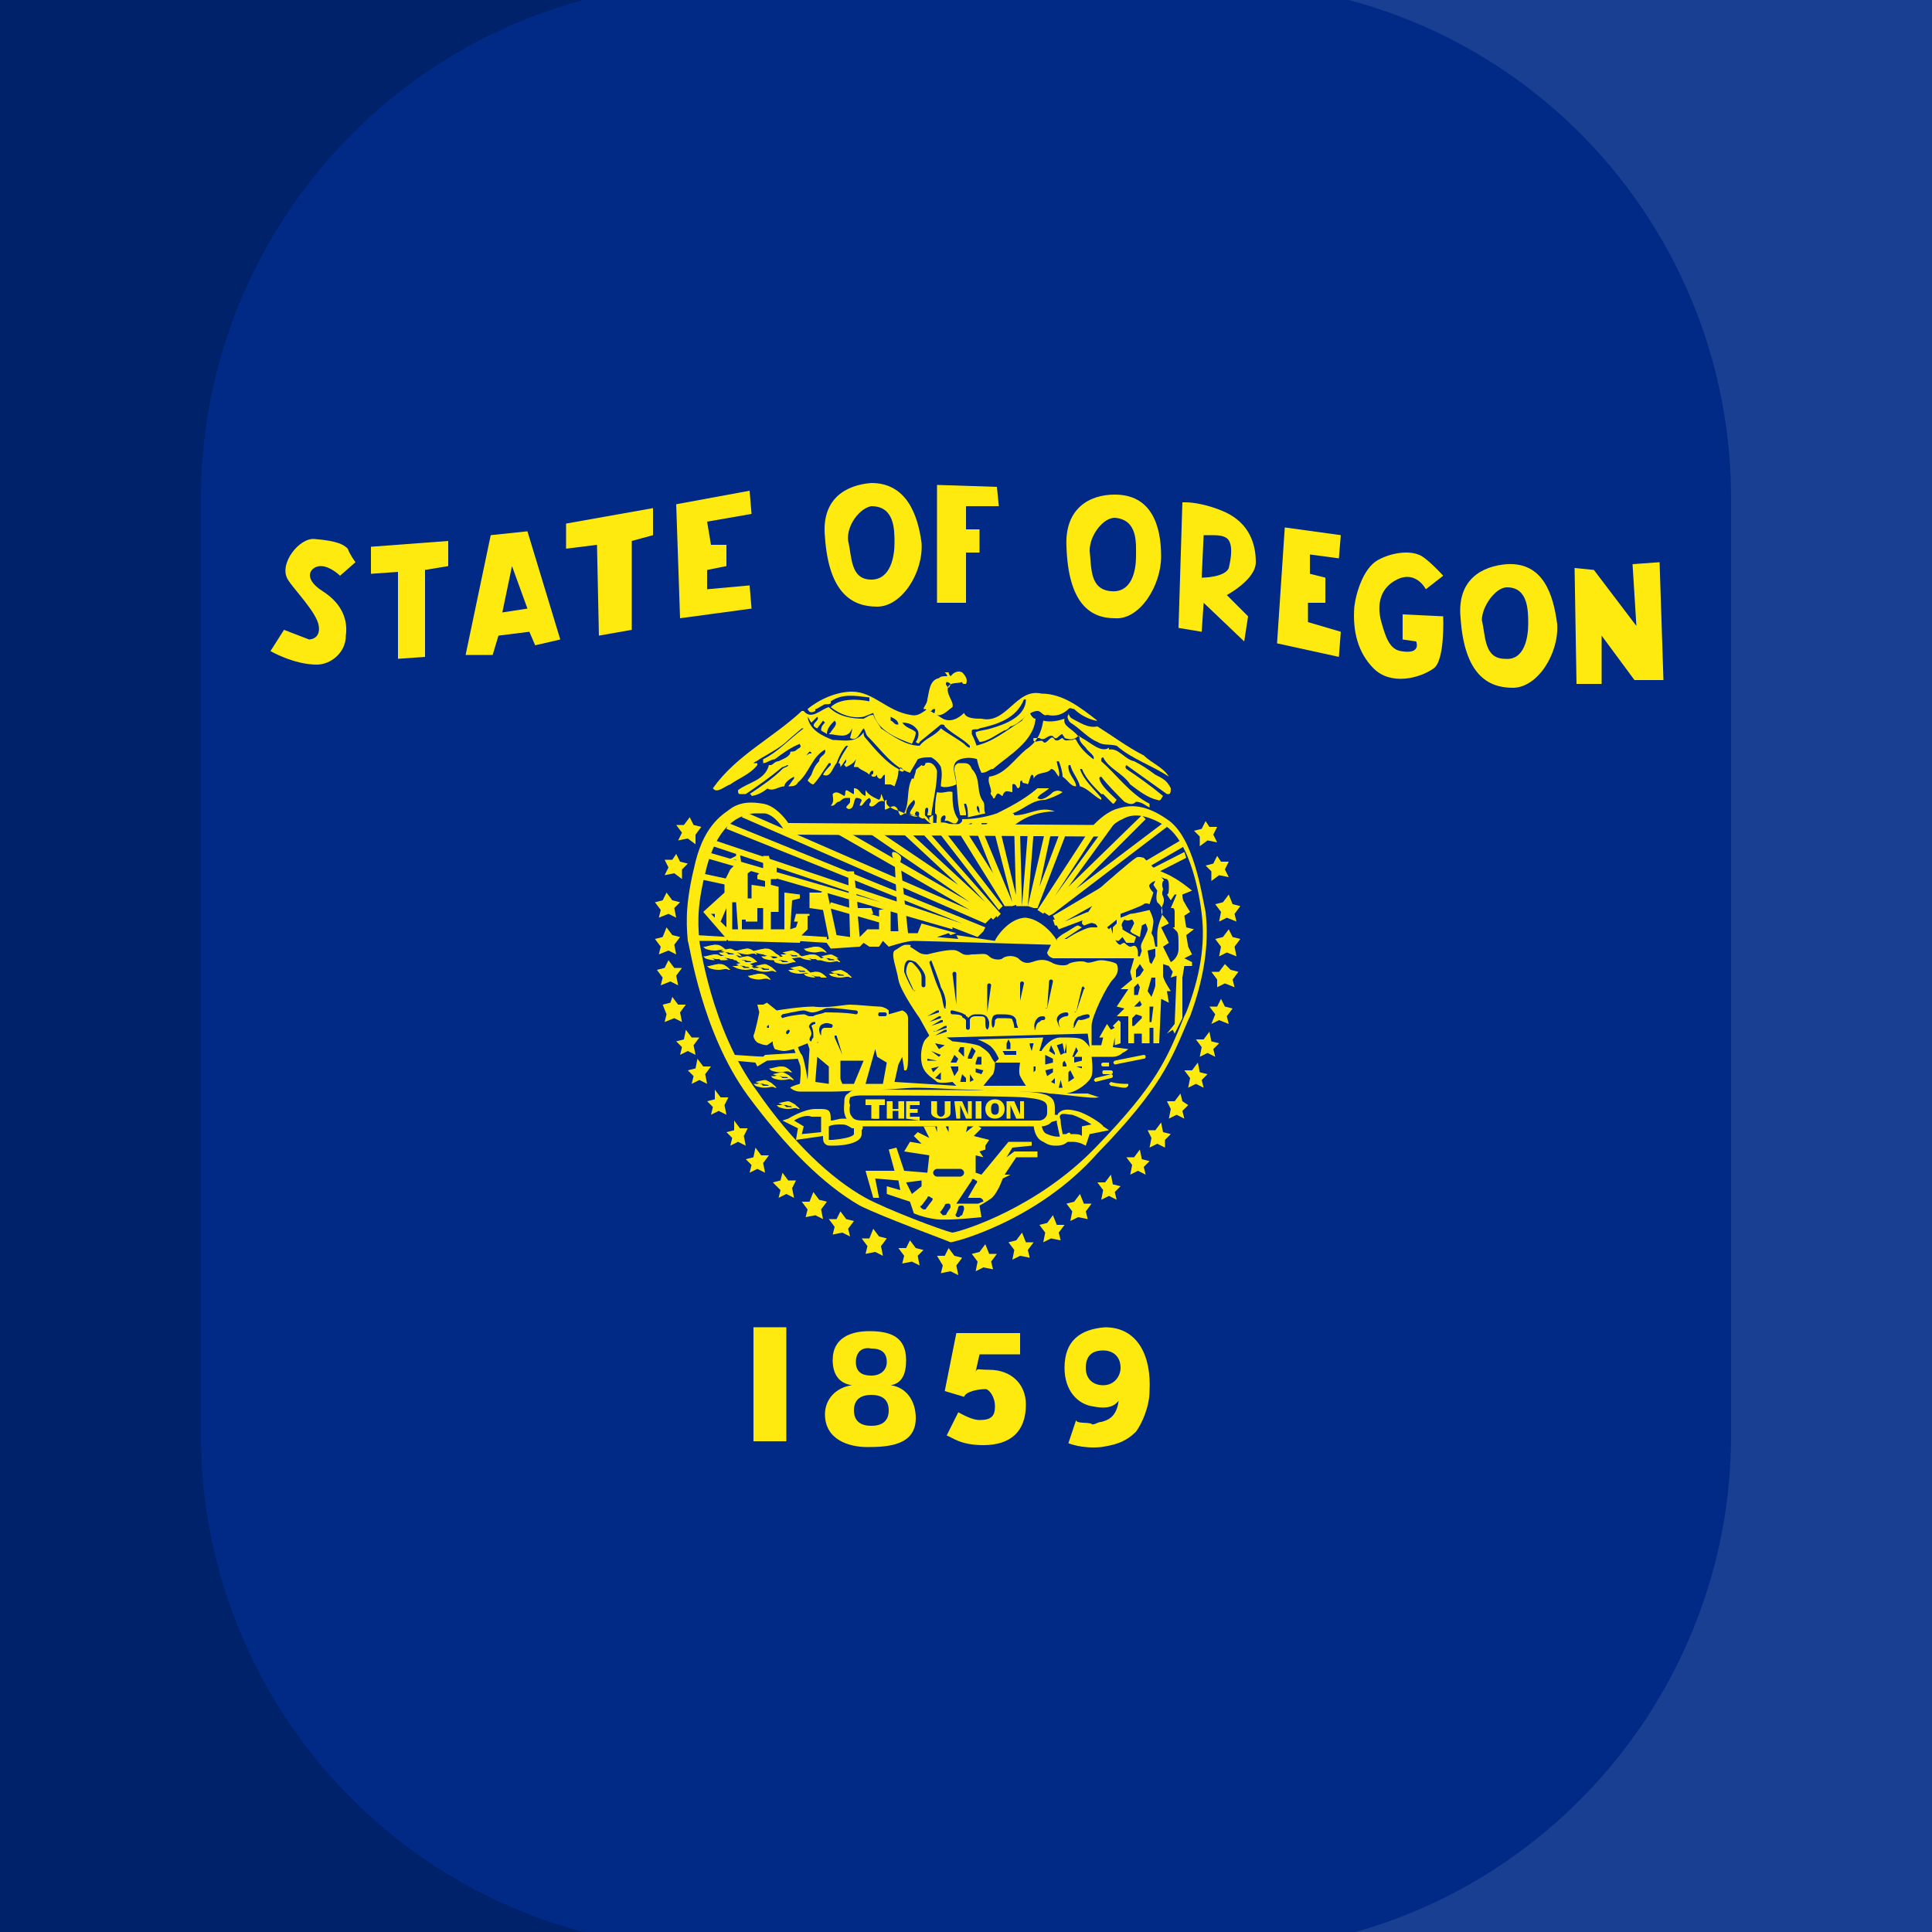 <?xml version="1.0" encoding="utf-8"?>
<!-- Generator: Adobe Illustrator 23.0.0, SVG Export Plug-In . SVG Version: 6.00 Build 0)  -->
<svg version="1.0" id="Layer_1" xmlns="http://www.w3.org/2000/svg" xmlns:xlink="http://www.w3.org/1999/xlink" x="0px" y="0px"
	 viewBox="0 0 100 100" enable-background="new 0 0 100 100" xml:space="preserve">
<g>
	<path fill="#002A86" d="M0,100h100V0H0V100z"/>
</g>
<g>
	<g>
		<path fill="#FFEA0F" d="M44.1,35.8c-0.8,0-1.7,0.4-2.3,0.9c0.1,0.2,0.2,0.2,0.4,0.1v-0.1c0.1,0,0.2-0.1,0.4-0.2l0,0l0,0
			c0.1-0.1,0.3,0,0.4-0.1c0,0,0,0,0-0.1c0.6-0.4,1.2-0.3,2-0.2v0.2c-0.5-0.1-1.5-0.2-2,0.3c0.5,0.4,1.1,0.6,1.7,0.5l0.5-0.2
			c0.2,0.9,1.2,1.3,2,1.6c0.1-0.2,0.2-0.4,0.2-0.6c-0.2-0.2-0.5-0.2-0.7-0.5c0.3,0,0.6,0.1,0.8,0.4c0.1,0.2,0,0.5-0.1,0.6
			c0.1,0.1,0.2,0.1,0.2,0l0,0l1.1-0.9l0,0c0.1,0,0.2,0,0.2,0.1l0,0c0.4,0.4,0.9,0.6,1.3,1v0.1l0,0c-0.1,0-0.2-0.1-0.3-0.2
			c-0.4-0.3-0.8-0.5-1.2-0.8c-0.3,0.4-0.8,0.5-1.1,0.9c-0.7,0-1.4-0.5-2-0.9c-0.1-0.2-0.3-0.4-0.4-0.7c-0.2,0-0.3,0.1-0.5,0.2
			c-0.6,0-1.3-0.1-1.8-0.6c-0.4,0.1-0.9,0.7-1.3,0.2h-0.1c-1.5,1.4-3.4,2.3-4.6,4c0.2,0.3,0.6-0.1,0.9-0.2c0.4-0.3,1-0.5,1.4-1v-0.1
			l0,0l0,0l0,0l0,0c-0.1,0-0.2,0-0.2,0l0,0l0,0l0,0l0,0l0,0l0,0l0,0l0,0l0,0l0,0l0,0c0.1-0.1,0.2-0.1,0.3-0.2l0,0l0,0l0,0l0,0l0,0
			l0,0c0.5-0.3,1.1-0.6,1.5-1l0.7-0.6l0,0l0,0l0,0l0,0h0.1l0,0l0,0l0,0l0,0l0,0l0,0l0,0l0,0c-0.8,0.6-1.3,1.2-2.1,1.6v0.2
			c0.2,0,0.4-0.2,0.6-0.2c0.4-0.3,0.8-0.6,1.3-0.8c0,0.1,0.1,0.1,0,0.2c-0.2,0.1-0.2,0.2-0.4,0.2l0,0l0,0l0,0l0,0
			c-0.1,0-0.1,0-0.1,0.1l0,0l0,0c-0.1,0.2-0.4,0.3-0.6,0.4c-0.2,0-0.3,0.2-0.4,0.2l0,0h-0.1l0,0l0,0l0,0l0,0l0,0
			c-0.2,0.8-1.1,0.9-1.6,1.3l0,0c0,0.1,0,0.2,0.1,0.2h0.3c0.6-0.4,1.3-0.9,1.9-1.4c0.1,0,0.2-0.1,0.3-0.1l0,0l0,0l0,0l0,0l0,0l0,0
			l0,0c0,0.1-0.2,0.1-0.3,0.2c-0.5,0.5-1.1,0.9-1.7,1.3l0,0l0,0l0,0l0,0l0,0l0,0l0,0c0,0,0.1,0,0.1,0.1c0.7-0.1,1.1-0.7,1.6-1
			c0.5-0.4,1-0.8,1.4-1.3c0,0,0.1,0,0.1,0.1l0,0l0,0l0,0l0,0l0,0l0,0l0,0l0,0l0,0c0,0,0,0-0.1,0l0,0l0,0l0,0l0,0l0,0l0,0l0,0l0,0
			l0,0c-0.4,0.2-0.8,0.7-1.2,1c-0.3,0.3-0.7,0.5-1,0.8c0.3,0.2,0.6-0.1,0.9-0.1c0-0.2,0.3-0.4,0.5-0.5v0.1c-0.1,0.1-0.2,0.3-0.3,0.4
			c0.2,0,0.4,0,0.5-0.2c0.6-0.5,0.7-1.3,1.4-1.7c0.1,0.3-0.3,0.3-0.3,0.6c-0.2,0.2-0.3,0.4-0.4,0.7l0,0l-0.2,0.3
			c0.1,0.1,0.2,0.2,0.3,0.2c0.3-0.3,0.5-0.7,0.8-1.1c0,0,0,0,0.1,0l0,0l0,0l0,0l0,0l0,0l0,0l0,0l0,0c0,0,0,0,0,0.1
			c-0.1,0.1-0.3,0.3-0.4,0.5c0.4,0.2,0.5-0.4,0.7-0.6c0.1-0.3,0.3-0.7,0.5-0.9l0,0l0,0c0,0,0,0,0.1,0l0,0l0,0l0,0l0,0l0,0l0,0l0,0
			l0,0l0,0l0,0l0,0l0,0l0,0l0,0l0,0l0,0l0,0l0,0l0,0l0,0l0,0c-0.2,0.3-0.4,0.6-0.5,0.9l0,0l0,0l0,0c0.1,0,0.1,0.1,0.1,0.2l0,0l0,0
			l0,0l0,0l0,0l0,0l0,0l0,0l0,0l0,0l0,0l0,0l0,0l0,0c0.1-0.1,0.2-0.3,0.3-0.4l0,0l0,0l0,0l0,0l0,0v0.1l0,0l0,0
			c0,0.1-0.1,0.1-0.1,0.2l0,0l0,0l0,0l0,0l0,0l0,0l0,0l0,0c0,0,0,0,0.1,0.1c0.2-0.1,0.4-0.2,0.5-0.4l0,0l0,0l0,0
			c0,0.1-0.1,0.3-0.1,0.4l0,0l0,0l0,0l0,0l0,0l0,0l0,0l0,0l0,0l0,0c0,0,0.1,0,0.2,0l0,0l0,0l0,0v-0.1l0,0l0,0l0,0l0,0l0,0l0,0v0.1
			l0,0c0.2,0.2,0.4,0.2,0.6,0.4c0-0.1,0.1-0.2,0.1-0.2h0.1l0,0c0,0,0,0,0,0.1l0,0l0,0l0,0l0,0l0,0l0,0l0,0l0,0c0,0,0,0.1-0.1,0.1
			l0,0l0,0l0,0c0,0.1,0.1,0.1,0.1,0.1l0,0c0.1,0,0.1,0,0.2-0.1l0,0l0,0l0,0l0,0l0,0v0.1l0.1,0.1h0.1c0.1-0.1,0.1-0.2,0.2-0.2l0,0
			l0,0l0,0c0,0.2,0,0.3,0,0.5h0.1l0,0H46l0,0l0,0l0,0l0,0l0,0l0,0l0,0l0,0l0,0c0,0,0,0,0.1,0l0,0l0.2,0.1c0.1-0.3,0.2-0.5,0.2-0.8
			c0.1-0.1,0.1-0.1,0.1-0.2l0,0l0,0l0,0l0,0l0,0l0,0c0.4,0.3,0,0.3-0.1,0.1l0,0c-0.6-0.3-1.2-1-1.7-1.6l0,0
			c-0.1-0.1-0.1-0.2-0.1-0.3c-0.4,0.6-1.1,0.4-1.6,0.4c-0.5-0.2-1.2-0.5-1.3-1.2v-0.2l0,0l0,0l0,0l0,0l0,0l0,0l0,0l0,0l0,0l0,0
			c0,0.1,0,0.2,0,0.2l0,0l0,0l0,0l0,0l0,0l0,0l0,0c0.1,0.1,0.1,0.2,0.2,0.3l0,0c0.1-0.1,0.2-0.2,0.3-0.3c0.2,0.2-0.5,0.4,0,0.6
			l0.3-0.4l0.1,0.1c-0.1,0.1-0.2,0.2-0.2,0.4c0.1,0.1,0.2,0.1,0.3,0.2c0-0.3,0.2-0.5,0.4-0.7c0.2,0.2-0.1,0.4-0.2,0.6L42.9,38l0,0
			l0,0l0,0l0,0l0,0c0.4,0,1,0.3,1.2-0.3l0,0l0,0l0,0l0,0v0.1L44,38.2c0.4,0.2,0.5-0.3,0.7-0.5c0.1,0.1,0.1,0.3,0.2,0.4
			c0.7,0.7,1.3,1.6,2.2,1.9c0.1-0.2,0.3-0.5,0.4-0.7c0.2-0.1,0.4-0.1,0.7-0.1c0.2,0.1,0.4,0.3,0.5,0.5c0.1,0.4,0,0.7,0,1
			c0.2,0.1,0.6,0,0.8-0.1c0-0.4-0.4-1.1,0.2-1.3c0.3-0.1,0.6-0.1,0.9,0c0.1-0.4-0.1-0.9-0.3-1.3c0-0.1,0-0.1,0-0.2l0,0
			c0.1-0.1,0.3,0,0.4-0.1l0,0c0.9-0.2,1.9-0.5,2.3-1.5h0.1c0,0.9-1.1,1.3-1.8,1.5c-0.3,0.1-0.6,0.1-0.8,0.2c0,0.2,0.1,0.3,0.2,0.5
			c0.4,0,0.9-0.4,1.3-0.6c0.1,0,0.2-0.1,0.3-0.2c0.5-0.1,0.9-0.8,1.4-0.8c0.2,0,0.3,0.3,0.5,0.2c0.4,0.1,0.8,0,1.1-0.3l0,0
			c0.1-0.1,0.2,0,0.3,0c0.3,0.3,0.7,0.5,1.1,0.6c0.1,0,0.1,0,0.1,0l0,0l0,0l0,0l0,0c-0.9-0.7-1.8-1.4-2.9-1.4
			c-1.3-0.3-1.8,1.6-3.1,1.3c-0.3,0-0.8,0-0.9-0.3c-0.3,0.3-0.7,0.5-1.1,0.3c-0.3-0.2-0.5-0.3-0.8-0.5c-0.3,0.2-0.5,0.4-0.9,0.3
			C45.9,36.8,45.2,35.8,44.1,35.8C44.2,35.8,44.1,35.8,44.1,35.8z M46.1,37.1L46.1,37.1c0.2,0.1,0.4,0.2,0.4,0.4c0,0,0,0-0.1,0l0,0
			l0,0l0,0c-0.1,0-0.2-0.2-0.3-0.2C46.1,37.2,46.1,37.2,46.1,37.1L46.1,37.1L46.1,37.1L46.1,37.1L46.1,37.1L46.1,37.1L46.1,37.1
			L46.1,37.1z"/>
	</g>
	<g>
		<path fill="#FFEA0F" d="M53.7,40.8L53.7,40.8c-0.7,0.6-1.5,1-2.1,1.3c-0.6,0.2-1.2,0.3-1.8,0.3l0,0l0,0l0,0l0,0v0.1l0,0l0,0l0,0
			c-0.2,0.3-0.5,0.2-0.8,0.1c-0.3-0.1-0.8,0.1-1-0.1l-0.1-0.1l-0.1-0.1c-0.4-0.1-0.8-0.1-1.2-0.3l-0.3-0.1c-0.2-0.1-0.5-0.2-0.4-0.5
			l0,0l0,0l0,0l0,0l0,0l0,0l0,0l0,0c-0.1,0-0.1,0.1-0.1,0.1l0,0l0,0l0,0l0,0l0,0l0,0l0,0l0,0l0,0l0,0l0,0l0,0l0,0l0,0
			c-0.1-0.1-0.1-0.3-0.2-0.4l0,0c0,0.1,0,0.2-0.1,0.3c-0.2-0.1-0.5-0.2-0.7-0.5V41c0,0.1,0,0.1,0,0.2c-0.3-0.1-0.3-0.4-0.6-0.4
			c0,0.1,0,0.2,0,0.3l0,0l0,0l0,0l0,0l0,0l0,0l0,0c-0.1,0-0.3-0.2-0.4-0.2l0,0l0,0c-0.1,0.1,0,0.2-0.1,0.3c-0.2-0.1-0.4-0.3-0.6-0.1
			c0,0.2,0.1,0.4-0.1,0.6h0.1l0,0l0,0l0,0l0,0l0,0l0,0c0.1,0,0.2-0.2,0.3-0.2s0.2-0.2,0.4-0.2c0,0,0.1,0,0.2,0c0,0.1,0,0.1,0,0.2
			c0,0.1-0.2,0.2-0.2,0.3l0,0l0,0l0,0c0.1,0.1,0.2,0.1,0.3,0l0,0l0,0l0,0l0,0c0.1-0.1,0.1-0.4,0.2-0.5l0,0l0,0l0,0l0,0l0,0
			c0.1,0,0.2,0,0.3,0.1l0,0l0,0l0,0c0,0.1-0.1,0.2-0.1,0.3l0,0l0,0l0,0l0,0l0,0l0,0l0,0h0.1c0.1-0.1,0.2-0.3,0.4-0.4
			c0.1,0.1,0.1,0.2,0,0.3c0,0,0,0,0,0.1l0,0l0,0l0,0l0,0l0,0l0,0l0,0l0,0l0,0l0,0l0,0l0,0c0.3,0.2,0.4-0.4,0.8-0.2
			c0,0.2,0,0.3,0,0.4c0.2,0,0.4-0.3,0.6-0.1l0,0l0,0c0.1,0.1,0.1,0.3,0.2,0.4l0,0c0,0,0.1,0,0.2-0.1c0.3,0,0.5,0.3,0.8,0.1
			c0.2-0.1,0.4,0,0.6,0.5l4.2,0.1c0.7-0.6,1.5-0.8,2.2-0.8l0,0l0,0l0,0l0,0l0,0l0,0l0,0l0,0l0,0c-0.8-0.3-1.3,0.2-2.1,0.2
			c0-0.1-0.1-0.1-0.1-0.1l0,0l0,0l0,0l0,0l0,0l0,0l0,0c0.6-0.2,1-0.7,1.7-0.7c0.3-0.1,0.6-0.2,0.9-0.4c-0.2-0.1-0.3-0.1-0.5,0
			c-0.2,0.2-0.6,0.5-0.8,0.3c0.1-0.2,0.4-0.3,0.6-0.5l0,0l0,0l0,0C53.8,40.8,53.8,40.8,53.7,40.8C53.8,40.8,53.8,40.8,53.7,40.8
			C53.8,40.8,53.8,40.8,53.7,40.8C53.8,40.8,53.8,40.8,53.7,40.8C53.8,40.8,53.8,40.8,53.7,40.8C53.8,40.8,53.8,40.8,53.7,40.8
			C53.8,40.8,53.8,40.8,53.7,40.8C53.8,40.8,53.8,40.8,53.7,40.8C53.8,40.8,53.8,40.8,53.7,40.8C53.8,40.8,53.8,40.8,53.7,40.8
			C53.8,40.8,53.7,40.8,53.7,40.8L53.7,40.8z M51.1,42.6L51.1,42.6L51.1,42.6L51.1,42.6L51.1,42.6C51.2,42.6,51.2,42.6,51.1,42.6
			c0,0.1-0.2,0.1-0.3,0.1l0,0l0,0l0,0l0,0c0,0,0,0,0-0.1C50.9,42.6,51,42.6,51.1,42.6z M50.3,42.6L50.3,42.6L50.3,42.6L50.3,42.6
			L50.3,42.6L50.3,42.6L50.3,42.6L50.3,42.6L50.3,42.6C50.4,42.6,50.4,42.6,50.3,42.6C50.4,42.6,50.4,42.6,50.3,42.6
			C50.4,42.7,50.4,42.7,50.3,42.6L50.3,42.6C50.4,42.7,50.4,42.7,50.3,42.6C50.4,42.7,50.4,42.7,50.3,42.6c0,0.2-0.1,0.1-0.2,0.1
			l0,0l0,0l0,0l0,0l0,0C50.1,42.7,50.2,42.6,50.3,42.6L50.3,42.6L50.3,42.6z"/>
	</g>
	<g>
		<path fill="#FFEA0F" d="M49,35c-0.2,0-0.3,0-0.4,0.1c-0.5,0.1-0.5,0.7-0.6,1.1c0,0.2-0.2,0.4-0.2,0.5l0,0l0,0l0,0h0.1l0,0l0,0l0,0
			l0,0l0,0c0.1,0.1,0.2,0.1,0.3,0.1l0,0l0,0l0,0l0.1-0.1h0.1l0,0c0,0.1,0,0.2-0.1,0.3l0,0l0,0l0,0l0,0l0,0l0,0l0,0c0,0,0,0,0.1,0
			l0,0l0,0l0,0l0,0c0.4,0.1,0.6-0.2,0.9-0.4c0.1-0.3-0.4-0.7-0.2-1.1c0.2-0.2,0.4-0.1,0.7-0.2c0,0,0,0.1,0.1,0.1l0,0H50
			c0.1-0.2,0-0.4-0.2-0.6c-0.2-0.1-0.4,0-0.5,0.1L49.2,35l0,0l0,0l0,0l0,0l0,0l0,0l0,0c-0.1-0.1-0.1-0.2-0.1-0.2l0,0
			c-0.1,0-0.1,0-0.2,0l0,0C49.1,35,49,35,49,35z M49,35.3c0.1,0,0.2,0.1,0.2,0.1c0,0.1-0.1,0.2-0.1,0.2C49,35.5,48.9,35.4,49,35.3
			C48.9,35.3,48.9,35.3,49,35.3C48.9,35.3,48.9,35.3,49,35.3C48.9,35.3,49,35.3,49,35.3L49,35.3L49,35.3L49,35.3L49,35.3L49,35.3z"
			/>
	</g>
	<g>
		<path fill="#FFEA0F" d="M55.5,37.2c0.4,0.2,0.8,0.5,1.3,0.4c0.8,0.5,1.6,1.1,2.4,1.5c0.4,0.4,1,0.6,1.3,1.1
			c-0.9-0.6-1.9-0.9-2.7-1.6c-0.4-0.1-0.7,0-1-0.2c-0.5-0.2-0.9-0.7-1.4-1c-0.1-0.1-0.2-0.3-0.1-0.4C55.3,36.8,55.3,37.1,55.5,37.2"
			/>
	</g>
	<g>
		<path fill="#FFEA0F" d="M53.6,37.2c-0.1,1.2-1.4,1.9-2.2,2.6c-0.2,0-0.3,0.2-0.6,0.2c-0.2-0.4-0.3-0.9-0.3-1.4
			c0.9-0.2,1.6-0.8,2.4-1.3c0.1-0.2,0.3-0.3,0.4-0.4C53.4,37.1,53.5,37.2,53.6,37.2"/>
	</g>
	<g>
		<path fill="#FFEA0F" d="M55.8,38.1c-0.2,0.2-0.4,0.2-0.7,0.1c0-0.1-0.1-0.1-0.1-0.2c-0.2,0-0.3,0.4-0.5,0.1
			c-0.3-0.1-0.4,0.3-0.7,0.1h-0.3c-0.1,0.4,0.4,0,0.5,0.2c0.2,0.2,0.4-0.5,0.6-0.1c0.2,0.1,0.3-0.1,0.4-0.1c0.1,0.2,0.3,0.1,0.5,0.1
			c0.1,0,0.1-0.1,0.2,0c0.2,0.4,0.5,0.7,0.9,1c0.1-0.2-0.3-0.4-0.4-0.6c-0.2-0.2-0.4-0.4-0.3-0.6H55.8c0.1,0.1,0.1,0,0.2,0.1l0,0
			l0,0c0.4,0.2,1,0.8,1.4,0.5c0,0,0,0,0,0.1c0.5-0.1,0.8,0.5,1.3,0.6c0.4,0.2,0.7,0.4,1.1,0.7c0.4,0.2,0.6,0.3,0.8,0.7
			c0,0.1,0,0.3-0.1,0.3h-0.1c-0.7-0.5-1.4-1-2.1-1.5c-0.1,0.1,0,0.2,0,0.2c0.6,0.4,1.3,0.9,1.9,1.4c-0.1,0.1-0.1,0.3-0.3,0.2
			c-0.5-0.1-1-0.5-1.4-0.8c-0.4-0.6-1.1-0.8-1.4-1.4c0,0-0.1,0-0.1,0.1v0.1c0.8,0.7,1.5,1.7,2.5,2.2c0,0.1,0,0.1,0,0.2
			c-0.2-0.1-0.4-0.3-0.7-0.3c-0.2,0.2-0.4,0.1-0.6,0c-0.4-0.4-0.9-0.9-1.2-1.3c0,0-0.1,0-0.1,0.1c0.1,0.4,0.6,0.8,0.9,1.1
			c-0.1,0.1-0.1,0.2-0.2,0.2l-0.5-0.5H57c-0.4-0.4-0.8-0.8-1-1.3h-0.1c0.2,0.6,0.7,1,1.1,1.5v0.1c-0.4-0.2-0.7-0.6-1.1-0.7
			c-0.1-0.4-0.4-0.7-0.5-1.1c-0.1,0-0.1,0-0.1,0.1c0,0.4,0.4,0.7,0.4,1l0,0c-0.3,0-0.4-0.3-0.7-0.5c0-0.2-0.1-0.6-0.2-0.8h-0.1
			c0,0.2,0.2,0.6,0.1,0.8c-0.1-0.1-0.2-0.4-0.4-0.4c-0.2,0.3-0.7,0.1-0.9,0.5l0,0l0,0c0-0.1,0-0.2-0.1-0.2c-0.1,0.1-0.1,0.3-0.2,0.5
			c-0.1-0.1-0.3,0-0.3-0.2c-0.2,0,0,0.3-0.2,0.4c-0.1,0-0.1-0.3-0.3-0.2V41c-0.1,0-0.3-0.1-0.4,0c-0.1,0.1-0.1,0.2-0.1,0.2
			c-0.1,0-0.2-0.2-0.3-0.1c-0.1,0.1-0.1,0.3-0.2,0.2c0-0.1-0.2-0.2-0.1-0.3c0-0.3-0.2-0.5-0.1-0.8c0.8-0.1,1.3-0.9,1.9-1.4
			c0.6-0.4,0.8-0.9,0.9-1.5c0.4,0.1,0.8,0,1.1-0.1C55,37.6,55.5,37.7,55.8,38.1"/>
	</g>
	<g>
		<path fill="#FFEA0F" d="M48.5,39.9c0,0.8-0.2,1.5-0.3,2.3H48c0-0.1,0.1-0.3,0-0.4c-0.3,0,0.1,0.8-0.4,0.5
			c-0.1-0.1,0.1-0.3-0.2-0.3c0,0.1-0.1,0.1,0,0.2c-0.1,0-0.2,0-0.3-0.1c0-0.2,0.4-0.5,0.2-0.7c-0.2,0.2-0.4,0.4-0.4,0.7h-0.1
			c0.3-0.6,0.1-1.2,0.4-1.8l0,0h0.1c0-0.1,0.1-0.3,0.1-0.4c0-0.1,0.2-0.2,0.3-0.3c0.1,0.1,0.2,0,0.2-0.1
			C48.2,39.4,48.4,39.6,48.5,39.9"/>
	</g>
	<g>
		<path fill="#FFEA0F" d="M49.9,39.5c-0.1,0-0.2,0-0.3,0c-0.2,0.1-0.2,0.2-0.2,0.4c0.2,0.8,0.1,1.5,0.3,2.3l0,0l0,0l0,0l0,0l0,0
			c0.1,0,0.2,0,0.3,0v-0.1c0-0.1-0.1-0.4-0.1-0.5l0,0H50c0.1,0.2,0.1,0.5,0.1,0.7l0.9-0.2c-0.1-0.2,0-0.4-0.1-0.6l0,0l0,0l0,0l0,0
			l0,0l0,0l0,0l0,0l0,0l0,0l0,0l0,0l0,0l0,0l0,0l0,0l0,0c-0.4-0.5-0.1-1.2-0.6-1.7C50.2,39.5,50,39.5,49.9,39.5z M50.6,41.7
			c0.1,0.1,0.1,0.2,0.1,0.4l0,0l0,0l0,0l0,0l0,0l0,0l0,0C50.6,42,50.5,41.8,50.6,41.7C50.5,41.7,50.5,41.7,50.6,41.7
			C50.5,41.7,50.5,41.7,50.6,41.7C50.5,41.7,50.6,41.7,50.6,41.7L50.6,41.7z"/>
	</g>
	<g>
		<path fill="#FFEA0F" d="M49.3,41c0,0.5,0,1,0.3,1.4c0,0.1-0.1,0.2-0.1,0.2c-0.2,0.1-0.4-0.2-0.6-0.1c0-0.1,0.1-0.2,0-0.3
			c-0.1,0-0.2,0.1-0.2,0.2v0.2h-0.2c-0.1-0.1,0.1-0.4-0.1-0.5c0-0.3,0-0.7,0.1-1.1C48.8,41.1,49.1,40.9,49.3,41"/>
	</g>
	<g>
		<path fill="#FFEA0F" d="M48.1,42.6v-0.3c0.1,0,0.1-0.1,0.2-0.1v0.4C48.3,42.6,48.1,42.6,48.1,42.6z"/>
	</g>
</g>
<g>
	<path fill="#FFEA0F" d="M49.2,64.3L49.2,64.3c-0.2-0.1-3.5-1.3-4.7-1.9c-1.9-1.1-3.8-3-5.8-5.7c-2.4-3.3-3-7.8-3.1-8
		c-0.1-1.1-0.1-2.1,0.4-4.1s1.5-2.5,1.9-2.8c0.5-0.3,1-0.3,1.6-0.2s1.1,0.7,1.3,1l15.8,0.1c0.2-0.2,0.6-0.6,1.1-0.8
		c0.6-0.2,1.4-0.4,2.7,0.5c1.4,0.9,1.8,3.9,2,4.8c0.2,1.7-0.1,3.5-0.8,5.4l-0.1,0.2c-0.9,2.1-1.4,3.5-4.7,6.9
		C53.7,63.2,49.4,64.3,49.2,64.3L49.2,64.3z M39.1,42.1c-0.3,0-0.6,0.1-0.8,0.2c-0.4,0.2-1.2,0.7-1.7,2.5c-0.5,1.9-0.5,2.8-0.4,3.9
		c0,0,0.6,4.6,3,7.8C41,59.1,43,61,44.8,62c1.1,0.6,4,1.7,4.5,1.8c0.6-0.1,4.4-1.3,7.4-4.4c3.2-3.3,3.7-4.6,4.6-6.8l0.1-0.2
		c0.7-1.8,1-3.5,0.8-5.1c-0.2-1.7-0.8-3.8-1.8-4.5c-1.1-0.7-1.8-0.7-2.3-0.4c-0.5,0.2-1,0.8-1,0.8L57,43.3h-0.1l-16.2-0.1L40.6,43
		c-0.1-0.2-0.5-0.8-1-0.9C39.4,42.1,39.2,42.1,39.1,42.1z"/>
</g>
<g>
	<path fill="#FFEA0F" d="M46.2,44.1L46.2,44.1L46.2,44.1L46.2,44.1C46.2,44.1,46.1,44.2,46.2,44.1c-0.1,0.2,0.1,0.4,0.1,0.4l0.2,3.7
		h-0.4V47l-0.6,0.1v1h-0.6l-0.4,0.4l-0.1-1.1l0.8-0.1L45.1,47l-0.7,0l-0.2-1.9h-0.3l0.1,3.4l-0.7-0.1l-0.5-2.3h-0.2l-0.1,0.1h-0.6
		V47l0.7,0.1l0.3,1.5c0,0-0.1,0-0.2,0.1l0,0l0,0l0,0l0,0l0,0l0,0l0,0l0,0l0,0l0,0l0,0l0,0l0,0l0,0l0,0l0,0c0.1,0.1,0.3,0.4,0.3,0.4
		l1.5-0.1l0.2-0.2L45,49h0.5l0.2-0.3L46,49c0,0,0.9-0.3,1.3-0.3s7.1,0.2,7.1,0.2l-0.2,0.4c0,0,0,0.2,0.3,0.3c0.2,0,4.2,0,4.2,0
		l-0.2,0.7l0.1,0.4L58,51.2h0.4l-0.6,0.9l0.4,0.1l-0.4,0.4h0.6V54h0.3v-0.5h0.4V54h0.4v-0.8h0.2V54H60l0.1-2.3l0.4,0.2l-0.1-0.6h0.2
		c0,0-0.4-0.6-0.4-0.8c0-0.3,0-0.6,0-0.6l0.3,0.1l0.2,0.3l-0.1,0.3l0.3-0.1L60.8,53l-0.4,0.5l0.3-0.2l0.1,0.2l0.4-0.8v-2.1l0.1-0.6
		h0.4v-0.2l-0.4-0.2l0.4-0.2L61.5,49l-0.1-0.6l0.4-0.3L61.4,48l-0.1-0.6l0.3-0.2c0,0-0.2-0.3-0.3-0.5c-0.1-0.1-0.1-0.4-0.1-0.4
		l0.5-0.2c0,0-0.6-0.5-1-0.7c-0.3-0.2-1-0.4-1.1-0.6l0,0c-0.1-0.1-0.4-0.4-0.4-0.4s-0.3-0.1-0.4,0l0,0l0,0l0,0l0,0
		c-0.2,0.1-1.8,1.5-1.9,1.6c-0.1,0.1-0.2,0.6-0.3,0.8c-0.1,0.1-0.3,0.5-0.5,0.7C56,47.6,56,47.8,56,47.8l0.1,0.1l0,0l0,0l0,0l0,0
		l0,0l0,0l0,0c0.1,0,0.4-0.2,0.5-0.1c0.1,0,0.2,0.1,0.2,0.2c0,0-0.1,0-0.3,0s-0.6,0.2-0.8,0.3s-0.5,0.3-0.5,0.3h-0.1L56,48l-0.2-0.1
		l0,0c-0.1,0-0.5,0.3-0.7,0.4c-0.2,0.1-0.4,0.3-0.4,0.3v0.1c0-0.1-0.7-1.1-1.6-1.2c-0.9,0-1.6,1.1-1.6,1.2l-2-0.3l0.1,0.2l-1.1-0.1
		l0.6-0.2l0.1,0.1l0.3-0.1l-1.8-0.5l-0.2,0.5H47l-0.4-3.7c0,0,0.1-0.2,0-0.3l0,0l0,0l0,0l0,0C46.4,44.1,46.3,44.1,46.2,44.1
		C46.3,44.1,46.3,44.1,46.2,44.1C46.3,44.1,46.3,44.1,46.2,44.1C46.3,44.1,46.3,44.1,46.2,44.1C46.3,44.1,46.2,44.1,46.2,44.1
		L46.2,44.1L46.2,44.1L46.2,44.1L46.2,44.1L46.2,44.1L46.2,44.1L46.2,44.1z M60.1,45.4c0,0,0.2,0.1,0.3,0.1c0.1,0.1,0.1,0.2,0.1,0.4
		s0,0.4-0.1,0.4l0.2,0.3l0.2-0.3h0.1L60.6,47l0,0l0,0l0,0l0,0l0,0h0.1l0,0l0,0l0,0c0.1,0,0.1,0.2,0.1,0.2s0,0.4,0,0.6
		c0,0.1,0,0.1,0,0.2l0,0l0,0l0,0h-0.1l0,0c0,0,0.1,0.1,0.2,0.2c0.1,0.1,0.1,0.3,0.1,0.9c0,0.5-0.4,0.7-0.4,0.7L60.2,49l0.3-0.2
		L60.1,48l0.4-0.2c0,0-0.1-0.2-0.3-0.4s0-0.6,0-0.6s0.1-0.2,0-0.4s0-0.3,0-0.4l0,0c0,0-0.1-0.2,0-0.4l0,0l0,0l0,0
		C60.3,45.6,60.2,45.5,60.1,45.4z M59.8,45.6l-0.1,0.2l0.2,0.3c0,0-0.1,0.4,0,0.6l0,0l0,0l0,0c0.1,0.1,0.4,0.3,0.2,0.8
		s-0.2,0.7-0.2,1c0,0.2,0,0.5,0,0.5h-0.1l-0.1-0.5l-0.1-0.2c0,0,0.1-0.4,0.1-0.6c0-0.2-0.2-0.6-0.2-0.6s-0.8,0.2-1,0.2
		c-0.2,0.1-0.5,0.2-0.5,0.2v-0.2c0,0,1.1-0.4,1.2-0.5c0.1-0.1,0.3,0,0.3,0l0.2-0.6c0,0-0.2-0.2-0.2-0.3l0,0l0,0l0,0l0,0
		C59.4,45.8,59.7,45.6,59.8,45.6z M58.6,47.6L58.6,47.6L58.6,47.6L58.6,47.6L58.6,47.6L58.6,47.6L58.6,47.6L58.6,47.6
		C58.6,47.6,58.7,47.6,58.6,47.6C58.7,47.6,58.7,47.6,58.6,47.6C58.7,47.6,58.7,47.6,58.6,47.6C58.7,47.6,58.7,47.6,58.6,47.6
		C58.7,47.6,58.7,47.6,58.6,47.6C58.7,47.6,58.7,47.6,58.6,47.6C58.7,47.6,58.7,47.6,58.6,47.6C58.7,47.6,58.7,47.6,58.6,47.6
		L58.6,47.6L58.6,47.6L58.6,47.6c0.1,0.1,0.1,0.2,0.1,0.2l-0.2,0.4l0.1,0.1l0.4,0.2l0.1-0.6l0.2-0.1c0,0,0.1,0.2,0.1,0.3
		s-0.2,0.5-0.3,0.7s0,0.4,0,0.4L59,49.5h-0.1v-0.2c0,0,0-0.2-0.1-0.3l0,0l0,0l0,0l0,0c-0.1-0.1-0.2,0-0.3,0l0,0l0,0l0,0
		c-0.1,0-0.3-0.2-0.3-0.2s-0.1,0-0.2,0.1l0,0l0,0l0,0l0,0l0,0c-0.1,0-0.2-0.1-0.3-0.3S57.5,48,57.5,48l-0.1,0.1L57.3,48l0.5-0.4v0.2
		L57.6,48c0,0,0,0.1,0,0.4c0,0.3,0.3,0.3,0.3,0.3l0.2-0.2l0.2,0.3h0.4l0.1-0.3c0,0-0.6-0.3-0.7-0.4c0,0,0,0,0-0.1
		c-0.1-0.1,0-0.3,0.1-0.4C58.4,47.7,58.5,47.6,58.6,47.6L58.6,47.6L58.6,47.6z M59.8,49.1v0.4l-0.2,0.4l-0.1-0.1l-0.1-0.6L59.8,49.1
		z M59,49.9l0.2,0.3L59,50.5l-0.2,0.1v-0.4L59,49.9z M59.6,50.6h0.2c0,0,0,0.3,0,0.4c0,0.1-0.2,0.6-0.2,0.6l-0.2-0.3L59.6,50.6z
		 M58.9,50.9l0.1,0.2l-0.1,0.4h-0.2v-0.4L58.9,50.9z M59,51.8l0.1,0.2L59,52.1h-0.3L59,51.8z M59.4,52.1h0.3l-0.1,0.8h-0.1v-0.8
		H59.4z M58.8,52.5l0.3,0.1v0.1l-0.4,0.4h-0.1v-0.4L58.8,52.5z"/>
</g>
<g>
	<path fill="#FFEA0F" d="M46.9,48.9c-0.2,0-0.4,0.2-0.6,0.3l0,0l0,0c-0.2,0.2,0.1,0.9,0.2,1.5c0.1,0.6,1.1,2,1.1,2l0.5,0.9
		c0,0-0.1,0.1-0.2,0.2c-0.1,0.1-0.3,0.6-0.2,1.2c0.1,0.6,0.6,0.8,0.8,1c0.2,0.1,0.8,0,0.8,0l0.2,0.2L46.3,56l0.2-0.9l0.2-0.4
		c0,0,0.1,0.6,0.1,0.7l0,0l0,0l0,0l0,0l0,0l0,0l0,0h0.1l0,0l0,0l0,0l0,0l0,0C47,55.3,47,55,47,54.6c0-0.4,0-1.6,0-1.9
		c0-0.3-0.3-0.4-0.3-0.4L46,52.5v-0.2l0,0l0,0l0,0c-0.1-0.1-0.3-0.2-0.5-0.2S44.3,52,44,52s-1.2,0.2-1.9,0.1c-0.7,0-1.9,0.2-1.9,0.2
		l-0.5-0.4L39.5,52h-0.3l0.1,0.4c0,0-0.2,1-0.3,1.2l0,0l0,0l0,0c0,0.2,0.2,0.4,0.3,0.4c0.2,0.1,0.4,0.1,0.4,0.1l0.3-0.2V54
		c0,0.1,0.1,0.3,0.1,0.3s0.3,0.1,0.5,0.1l0,0c0.1,0,0.5-0.1,0.5-0.1s0.2,0.5,0.3,0.8c0.1,0.2,0,1,0,1s-0.4,0.1-0.5,0.2l0,0l0,0l0,0
		l0,0l0,0l0,0l0,0l0,0l0,0l0,0l0,0l0,0l0,0l0,0l0,0c0.1,0.1,0.3,0.2,0.5,0.2c0.3,0,1.1,0,1.7,0c0.6,0,1.9-0.1,2.5-0.1
		s1.2-0.1,1.9-0.1c0.6,0,2.2,0.1,2.6,0.1c0.4,0,1.7,0.1,2,0.1c0.4,0,1.9,0,2.2,0.1c0.4,0,2.4,0.3,2.5,0.2h0.1l0,0l0,0l0,0l0,0l0,0
		l0,0l0,0l0,0l0,0l0,0l0,0l0,0l0,0l-0.6-0.2c0,0-1.1,0-1.2,0l0,0l0,0l0,0h0.1c0.6-0.1,1.2-0.6,1.3-0.9c0.1-0.3,0-1,0-1s0.3,0,0.4,0
		c0.1,0,0.5,0,0.7,0s0.4-0.1,0.5-0.2c0.2-0.1,0.3-0.2,0.3-0.2l-0.8-0.1l0.1-0.5v0.4L58,54v-1.1l-0.1-0.1l-0.3,0.3l0.1,0.1l-0.2,0.1
		L57.3,53l-0.4,0.7h0.2L57,54.1h-0.5c0,0,0-0.5,0-1s0.8-2.1,1.1-2.4c0.3-0.3,0.3-0.6,0.2-0.8l0,0l0,0l0,0l0,0
		c-0.1-0.1-0.6-0.2-0.8-0.2c-0.3,0-0.6,0.2-0.8,0.1c-0.2-0.1-0.8,0-0.9,0.1l0,0l0,0l0,0l0,0c-0.1,0.1-0.6,0.1-0.9-0.1
		c-0.4-0.2-0.7-0.1-1,0s-0.5,0-0.7-0.2c-0.3-0.2-0.7-0.1-0.8,0l0,0l0,0c-0.1,0.1-0.5,0.1-0.7-0.1c-0.2-0.2-0.4-0.1-0.9-0.1
		c-0.5,0.1-0.5-0.1-0.8-0.2c-0.3-0.1-1.1,0.1-1.5,0.2c-0.4,0-0.4-0.1-0.9-0.4C47.2,48.9,47.1,48.9,46.9,48.9L46.9,48.9L46.9,48.9
		L46.9,48.9L46.9,48.9L46.9,48.9L46.9,48.9L46.9,48.9L46.9,48.9z M39.8,53C39.9,53,39.9,53,39.8,53v0.2l0,0l0,0l0,0l0,0h-0.1l0,0
		l0,0l0,0c0,0,0,0,0-0.1C39.7,53.1,39.8,53.1,39.8,53z M40.8,53.3L40.8,53.3C40.9,53.3,40.9,53.3,40.8,53.3L40.8,53.3
		c0.1,0,0.1,0.1,0,0.2l0,0l0,0l0,0l0,0l0,0l0,0l0,0l0,0l0,0l0,0C40.7,53.6,40.6,53.4,40.8,53.3L40.8,53.3z M56.3,53.5l0.1,0.7
		c0,0-0.2-0.3-0.4-0.4c-0.2-0.1-0.5-0.1-1.1-0.1s-1,0.7-1,0.7h-0.1l0.2-0.7l-3.4,0.1c0,0,0.3,0.1,0.6,0.3s0.5,0.7,0.5,0.7L51.5,55
		h1.3c0,0-0.1,0.5,0,0.7s0.3,0.5,0.3,0.5h-2.2c0,0,0.4-0.5,0.5-0.6c0.1-0.2,0.1-0.6,0.1-0.6s-0.1-0.1-0.2-0.3
		c-0.1-0.2-0.2-0.3-0.5-0.5l0,0c-0.2-0.2-1.5-0.3-1.5-0.3L49,53.7L56.3,53.5z M52.2,53.8l0.1,0.2v0.3h-0.2V54L52.2,53.8z M55.2,54
		L55.2,54v0.5h-0.1L55.2,54z M41.8,54l0.1,0.3l-0.1,1.6c0-0.1-0.2-1.2-0.3-1.3l0,0c-0.1-0.1-0.2-0.4-0.2-0.4L41.8,54z M48.4,54
		l0.5,0.1l-0.3,0.2L48.4,54L48.4,54z M53.3,54h0.2l-0.1,0.4l-0.1-0.3L53.3,54z M55,54l0.1,0.5l-0.2,0.1l-0.2-0.5L55,54z M54.4,54.1
		l0.2,0.4v0.1l-0.3-0.2L54.4,54.1z M49.7,54.2h0.2v0.5l-0.3-0.3L49.7,54.2z M55.7,54.2l0.1,0.2l-0.2,0.3h-0.1L55.7,54.2z M50.3,54.2
		l0.2,0.2l-0.2,0.4h-0.2v-0.1L50.3,54.2z M45.3,54.3l0.1,0.4l0.5,0.3l-0.2,1.1h-0.9L45.3,54.3z M48.2,54.4l0.5,0.2l-0.1,0.1
		L48.2,54.4L48.2,54.4z M51.9,54.4h0.7v0.2H52L51.9,54.4z M49.4,54.6l0.2,0.2L49.5,55h-0.3L49.4,54.6z M54.1,54.6l0.4,0.2V55
		l-0.4,0.1V54.6z M42.3,54.7l0.6,0.5v0.9L42.2,56L42.3,54.7z M56,54.7v0.2L55.6,55v-0.3H56z M50.6,54.7h0.2v0.4h-0.3V55L50.6,54.7z
		 M48,54.8l0.5,0.1l-0.5,0V54.8z M55.1,54.9L55.1,54.9L55.1,54.9C55.2,54.9,55.2,54.9,55.1,54.9C55.2,54.9,55.2,54.9,55.1,54.9
		C55.2,54.9,55.2,54.9,55.1,54.9C55.2,54.9,55.2,54.9,55.1,54.9C55.2,54.9,55.2,54.9,55.1,54.9C55.2,54.9,55.2,54.9,55.1,54.9
		C55.2,54.9,55.2,54.9,55.1,54.9L55.1,54.9l0.1,0.2l0,0v0.1l0,0l0,0l0,0l0,0c0,0,0,0-0.1,0c0,0,0,0-0.1,0l0,0l0,0l0,0l0,0
		c0,0,0,0,0-0.1l0,0C55,55,55,55,55.1,54.9L55.1,54.9L55.1,54.9L55.1,54.9L55.1,54.9L55.1,54.9z M44.7,54.9l-0.5,1.2h-0.6
		c0,0-0.1-0.2-0.1-0.3s0-0.9,0-0.9H44.7z M49.9,55.1L49.9,55.1L49.9,55.1C49.9,55.1,50,55.1,49.9,55.1C50,55.1,50,55.1,49.9,55.1
		C50,55.1,50,55.1,49.9,55.1C50,55.1,50,55.1,49.9,55.1C50,55.1,50,55.1,49.9,55.1C50,55.1,50,55.1,49.9,55.1
		C50,55.1,50,55.1,49.9,55.1C50,55.1,50,55.1,49.9,55.1C50,55.1,50,55.1,49.9,55.1L49.9,55.1L49.9,55.1L49.9,55.1L49.9,55.1
		L49.9,55.1L49.9,55.1L49.9,55.1L49.9,55.1L49.9,55.1L49.9,55.1L49.9,55.1L49.9,55.1L49.9,55.1L49.9,55.1L49.9,55.1L49.9,55.1
		L49.9,55.1L49.9,55.1L49.9,55.1L49.9,55.1L49.9,55.1L49.9,55.1L49.9,55.1L49.9,55.1L49.9,55.1C50,55.1,50,55.1,49.9,55.1L49.9,55.1
		L49.9,55.1L49.9,55.1L49.9,55.1L49.9,55.1L49.9,55.1L49.9,55.1L49.9,55.1C49.9,55.2,49.9,55.2,49.9,55.1
		C49.9,55.2,49.9,55.2,49.9,55.1C49.9,55.2,49.9,55.2,49.9,55.1C49.9,55.2,49.9,55.2,49.9,55.1C49.9,55.2,49.9,55.1,49.9,55.1
		L49.9,55.1L49.9,55.1L49.9,55.1L49.9,55.1L49.9,55.1L49.9,55.1L49.9,55.1z M48.6,55.2L48.6,55.2l-0.3,0.3l-0.1-0.2L48.6,55.2z
		 M55.7,55.2H56v0.1L55.7,55.2L55.7,55.2L55.7,55.2z M49.2,55.2h0.4v0.2l-0.2,0.3L49.2,55.2z M53.4,55.2h0.2v0.2l-0.1,0.1v-0.3H53.4
		z M54.5,55.3v0.2l-0.3,0.2l-0.1-0.3L54.5,55.3z M50.5,55.3l0.4,0.1l-0.1,0.2l-0.3-0.1L50.5,55.3z M55.4,55.4l0.2,0.4L55.3,56v-0.5
		L55.4,55.4z M48.7,55.5L48.7,55.5v0.4l-0.3-0.1L48.7,55.5z M50.2,55.6L50.2,55.6l0.2,0.3L50.2,56V55.6z M49.8,55.6l0.2,0.2V56h-0.3
		L49.8,55.6z M54.6,55.8v0.3L54.4,56L54.6,55.8z M54.9,55.9L54.9,55.9l0.1,0.4h-0.2L54.9,55.9z"/>
</g>
<g>
	<g>
		<path fill="#002A86" d="M53.6,53.3C53.5,53.3,53.5,53.2,53.6,53.3c-0.1-0.1-0.1-0.4,0.1-0.6c0.1-0.1,0.2-0.1,0.3-0.1
			c0,0,0.1,0,0.1,0.1c0,0,0,0.1-0.1,0.1s-0.1,0-0.2,0.1C53.7,52.9,53.6,53.1,53.6,53.3C53.6,53.2,53.6,53.3,53.6,53.3z M51.1,53.3
			C51.1,53.3,51,53.2,51.1,53.3C51,53.2,51,53.1,51,52.8c0-0.2-0.1-0.2-0.4-0.2h-0.1c-0.3,0-0.3,0.2-0.3,0.2v0.4c0,0,0,0.1-0.1,0.1
			c0,0-0.1,0-0.1-0.1v-0.4l0,0l-0.1-0.1c0,0-0.1,0-0.1-0.1c-0.1-0.1-0.4-0.1-0.5-0.1c0,0-0.1,0-0.1-0.1s0-0.1,0.1-0.1
			c0,0,0.5,0.1,0.6,0.2c0,0,0.1,0,0.1,0.1c0,0,0.1,0,0.1,0.1c0.1-0.1,0.2-0.2,0.4-0.2h0.1c0.3,0,0.5,0,0.6,0.4
			C51.2,53.1,51.2,53.2,51.1,53.3C51.2,53.2,51.1,53.3,51.1,53.3L51.1,53.3z M51.4,53.2L51.4,53.2c-0.1-0.1-0.1-0.4,0-0.6
			c0.1-0.1,0.2-0.1,0.3-0.1c0.5,0,0.8,0,0.9,0.3c0,0.2,0.1,0.4,0.1,0.4h-0.2c0,0,0-0.2-0.1-0.4c0-0.1-0.1-0.1-0.7-0.1
			c-0.1,0-0.1,0-0.2,0.1C51.5,52.9,51.5,53.1,51.4,53.2C51.5,53.2,51.5,53.2,51.4,53.2L51.4,53.2z M54.9,53.2
			C54.8,53.2,54.8,53.2,54.9,53.2c-0.1-0.1-0.1-0.1-0.2-0.4c0-0.3,0.3-0.4,0.5-0.4c0,0,0.1,0,0.1,0.1c0,0,0,0.1-0.1,0.1
			s-0.4,0.1-0.4,0.3S54.9,53.2,54.9,53.2C54.9,53.1,54.9,53.2,54.9,53.2L54.9,53.2z M55.6,53.2L55.6,53.2
			C55.5,53.2,55.5,53.1,55.6,53.2c-0.1-0.2,0.1-0.6,0.3-0.6c0.2-0.1,0.4-0.1,0.4-0.1s0.1,0,0.1,0.1c0,0,0,0.1-0.1,0.1
			c0,0-0.2,0.1-0.4,0.1C55.8,52.7,55.7,53,55.6,53.2C55.7,53.2,55.6,53.2,55.6,53.2z M48,52.6L48,52.6C47.9,52.5,47.9,52.5,48,52.6
			l0.5-0.3h0.1v0.1L48,52.6L48,52.6z M51.1,52.4L51.1,52.4C51.1,52.4,51,52.4,51.1,52.4V51c0,0,0-0.1,0.1-0.1c0,0,0.1,0,0.1,0.1
			L51.1,52.4C51.2,52.4,51.2,52.4,51.1,52.4z M55.7,52.4L55.7,52.4C55.6,52.4,55.6,52.3,55.7,52.4l0.3-1.3c0,0,0.1-0.1,0.1,0
			c0,0,0.1,0.1,0,0.1L55.7,52.4L55.7,52.4z M54.2,52.2L54.2,52.2C54.1,52.2,54.1,52.1,54.2,52.2l0.1-1.4c0,0,0-0.1,0.1-0.1
			c0,0,0.1,0,0.1,0.1L54.2,52.2C54.2,52.1,54.2,52.2,54.2,52.2z M48.9,52.2C48.9,52.2,48.9,52.1,48.9,52.2c-0.1-0.1-0.1-0.6-0.3-1
			s-0.5-1.4-0.5-1.4l0.1-0.1c0,0,0.4,1,0.5,1.4C49,51.6,49,52.1,48.9,52.2C49,52.1,49,52.2,48.9,52.2L48.9,52.2z M49.5,52
			C49.4,52,49.4,52,49.5,52l-0.2-1.6c0,0,0-0.1,0.1-0.1c0,0,0.1,0,0.1,0.1L49.5,52C49.6,52,49.5,52,49.5,52L49.5,52z M52.8,51.8
			L52.8,51.8C52.7,51.8,52.7,51.8,52.8,51.8v-0.9c0,0,0-0.1,0.1-0.1c0,0,0.1,0,0.1,0.1L52.8,51.8L52.8,51.8z M47.3,51.3
			C47.3,51.3,47.2,51.3,47.3,51.3c-0.1-0.1-0.4-0.7-0.5-1c0-0.2,0-0.5,0.2-0.6c0.1,0,0.2,0,0.4,0.1c0.3,0.3,0.5,0.6,0.5,0.8
			c0,0.1,0,0.4,0,0.4s0,0.1-0.1,0.1c0,0-0.1,0-0.1-0.1c0,0,0-0.3,0-0.4c0-0.1,0-0.3-0.4-0.7c-0.1-0.1-0.1-0.1-0.2-0.1
			c-0.1,0-0.2,0.3-0.2,0.5S47.2,51,47.3,51.3C47.4,51.2,47.4,51.3,47.3,51.3L47.3,51.3z"/>
	</g>
	<g>
		<path fill="#FFEA0F" d="M58.2,56.3c-0.2,0-0.6-0.1-0.7-0.1l-0.1-0.1l0.1-0.1c0.3,0.1,0.7,0.1,0.8,0.1h0.1v0.1
			C58.3,56.3,58.3,56.3,58.2,56.3z M56.7,56C56.6,56,56.6,56,56.7,56c-0.1-0.1-0.1-0.1,0-0.2l0.8-0.2c0,0,0.1,0,0.1,0.1
			c0,0,0,0.1-0.1,0.1L56.7,56L56.7,56z M57.1,55.6L57.1,55.6c-0.1-0.1,0-0.2,0-0.2h0.4c0,0,0.1,0,0.1,0.1c0,0,0,0.1-0.1,0.1
			L57.1,55.6L57.1,55.6z M57.4,55.2h-0.3c0,0-0.1,0-0.1-0.1c0,0,0-0.1,0.1-0.1h0.3C57.4,55,57.4,55,57.4,55.2
			C57.4,55.1,57.4,55.2,57.4,55.2z M57.7,55.1C57.6,55.1,57.6,55.1,57.7,55.1c-0.1-0.1-0.1-0.1,0-0.2l1.5-0.3c0,0,0.1,0,0.1,0.1
			c0,0,0,0.1-0.1,0.1L57.7,55.1L57.7,55.1z"/>
	</g>
	<g>
		<g>
			<path fill="#002A86" d="M48.4,53.6L48.4,53.6C48.3,53.5,48.3,53.5,48.4,53.6l0.5-0.3H49v0.1L48.4,53.6
				C48.5,53.6,48.5,53.6,48.4,53.6z M48.4,53.4C48.3,53.4,48.3,53.3,48.4,53.4C48.3,53.3,48.3,53.3,48.4,53.4l0.5-0.3H49v0.1
				L48.4,53.4L48.4,53.4z M48.2,53.1L48.2,53.1C48.1,53,48.1,53,48.2,53.1l0.5-0.3h0.1v0.1L48.2,53.1L48.2,53.1z M48.1,52.9
				L48.1,52.9C48,52.8,48,52.8,48.1,52.9l0.5-0.3h0.1v0.1L48.1,52.9C48.2,52.9,48.2,52.9,48.1,52.9z"/>
		</g>
		<g>
			<path fill="#002A86" d="M43.6,54.6L43.6,54.6l-0.4-0.9v-0.1h0.1L43.6,54.6C43.7,54.6,43.7,54.6,43.6,54.6L43.6,54.6z M42.3,54
				L42.3,54c0,0-0.2,0-0.3-0.1c-0.1,0-0.1-0.1-0.1-0.1c0-0.1,0.1-0.2,0.1-0.3l0,0c0,0,0-0.1-0.1-0.3c-0.1-0.1,0.1-0.3,0.2-0.3h0.1
				V53c-0.1,0-0.2,0.1-0.2,0.1c0.1,0.2,0.1,0.4,0.1,0.5c0,0,0,0,0,0.1c0,0-0.1,0.1-0.1,0.2l0,0C42.1,54,42.3,54,42.3,54
				C42.3,53.9,42.4,53.9,42.3,54L42.3,54z M42.5,53.6C42.4,53.6,42.4,53.6,42.5,53.6c-0.1-0.1-0.2-0.5,0.1-0.6c0.2-0.1,0.4,0,0.4,0
				s0.1,0,0.1,0.1c0,0,0,0.1-0.1,0.1c0,0-0.2,0-0.3,0C42.5,53.2,42.5,53.4,42.5,53.6C42.5,53.5,42.5,53.6,42.5,53.6L42.5,53.6z
				 M40.5,52.7C40.4,52.7,40.4,52.7,40.5,52.7c-0.1-0.1-0.1-0.1,0-0.2c0,0,0.9-0.2,1.1-0.2c0.1,0,0.3,0.1,0.4,0.1h0.1
				c0.1,0,0.4-0.1,0.6-0.2c0.2-0.1,1.5,0.1,1.6,0.1c0,0,0.1,0,0.1,0.1c0,0,0,0.1-0.1,0.1c-0.5-0.1-1.4-0.1-1.6-0.1
				c-0.2,0.1-0.5,0.1-0.6,0.2c-0.1,0-0.1,0-0.2,0c-0.1,0-0.2-0.1-0.3-0.1C41.4,52.5,40.7,52.6,40.5,52.7L40.5,52.7z M45.5,52.6
				L45.5,52.6c-0.1-0.1,0-0.2,0-0.2h0.3c0,0,0.1,0,0.1,0.1c0,0,0,0.1-0.1,0.1L45.5,52.6L45.5,52.6z"/>
		</g>
	</g>
</g>
<g>
	<path fill="#FFEA0F" d="M38.3,44.2h-0.2v0.1l-0.4,0.2h0.4v0.2L37.8,45l-0.3,0.6v0.6l-1.1,1l1.3,1.5l3.7,0.1l0.1-0.4l0.3-0.3v-0.7
		h0.1v-0.1h-0.7l0,0l-0.1,0.4h0.2L41.2,48l-0.3,0.1l0.1-1.5l0.4-0.1v-0.2l-0.8-0.1v1.9h-0.7v-0.9h0.4v-1.3l-0.4-0.1v-0.3h0.3v-0.8
		h-0.3l-0.1-0.4h-0.3l0,0.7l-0.3,0.3v0.2l0.4,0.1v0.3l-0.7-0.1v0.7h-0.2v-1.3L39,45l-0.6-0.1L38.3,44.2z M38.1,46.7l0.1,1.4h-0.3
		v-1.4H38.1z M37.6,47v1l-0.3-0.3L37.6,47L37.6,47z M39.2,47h0.3v1.1h-1.1v-0.5h0.2v0.1h0.6V47z M37,47.3v0.2l-0.2-0.2H37z"/>
</g>
<g>
	<g>
		<path fill="#FFEA0F" d="M42.8,48.8l-1.6-0.1v-0.3l1.6,0.1V48.8z M37.6,48.7H36v-0.3l1.7,0.1L37.6,48.7z M50.6,48.5L49.3,48v0.1
			l-12.8-3.7l0.1-0.3l9,2.6l-8.7-2.9l0.1-0.3l12.8,4.3l-12.2-4.9l0.1-0.3L51,48l-0.1,0.2l0,0L50.6,48.5z M54.8,48.1l-0.1-0.2h-0.1
			l-0.1-0.3h0.1l-0.1-0.2l6.6-3.9l0.2,0.3l-5,2.9l0.3-0.2l4.7-2.4l0.1,0.3l-4.7,2.4l-1.6,0.9l1.2-0.5l0.1,0.3L54.8,48.1z M45.7,47.8
			L42.9,47l0.1-0.3l2.7,0.8V47.8z M51,47.8l-12.6-5.5l0.1-0.3l11.7,5.1l-6.8-3.9l0.2-0.3l6.6,3.8l-5.1-3.5l0.2-0.3l4.3,2.9l-2.8-2.6
			L47,43l4,3.7l-3.2-3.5L48,43l3.8,4.3l-0.2,0.2v-0.1l-0.2,0.2l-0.1-0.1l-0.1,0.1l0,0L51,47.8z M54.3,47.4L54,47.2l3.5-4.8l0.2,0.2
			l-2.4,3.3l3.8-3.7l0.2,0.2L55.7,46l4.5-3.4l0.2,0.2l-5.9,4.5L54.3,47.4L54.3,47.4z M54,47.3l-0.3-0.2l2.6-4l0.3,0.2L54,47.3z
			 M51.7,47.1l-3.1-4l0.2-0.2l3.1,4L51.7,47.1z M53.7,47h-0.2l0,0l-0.3-0.1l0.9-3.9l0.3,0.1l-0.6,2.8l1.1-2.9l0.3,0.1L53.7,47z
			 M52,46.9l-2.3-3.7L50,43l1.4,2.2l-0.8-2l0.3-0.1l1.5,3.6l-0.9-3.5l0.3-0.1l0.9,3.7l-0.3,0.1l0,0H52z M53.2,46.9h-0.3l0.3-3.8h0.3
			L53.2,46.9z M52.6,46.9l-0.1-3.8h0.3l0.1,3.8H52.6z M37.6,45.8l-1.4-0.3l0.1-0.3l1.4,0.3L37.6,45.8z"/>
	</g>
	<g>
		<g>
			<path fill="#FFEA0F" d="M37.4,49.1c0,0-0.3-0.2-0.4-0.2c-0.1,0-0.5,0.1-0.5,0.1s0.2,0.1,0.4,0.1C37.1,49.2,37.4,49.1,37.4,49.1"
				/>
			<path fill="#FFEA0F" d="M37,49.2C37,49.2,36.9,49.2,37,49.2c-0.3,0-0.5-0.1-0.5-0.1L36.4,49h0.2c0,0,0.3-0.1,0.5-0.1
				s0.4,0.2,0.4,0.2l0.1,0.1h-0.1C37.4,49.1,37.2,49.2,37,49.2z M36.7,49c0.1,0,0.1,0,0.2,0.1c0.1,0,0.2,0,0.3,0
				C37.1,49,37,49,37,49S36.8,49,36.7,49z"/>
		</g>
		<g>
			<path fill="#FFEA0F" d="M37.4,49.6c0,0-0.3-0.2-0.4-0.2c-0.1,0-0.5,0.1-0.5,0.1s0.2,0.1,0.4,0.1C37.1,49.7,37.4,49.6,37.4,49.6"
				/>
			<path fill="#FFEA0F" d="M37,49.7L37,49.7c-0.3,0-0.5-0.1-0.5-0.1l-0.1-0.1h0.2c0,0,0.3-0.1,0.5-0.1c0.1,0,0.4,0.2,0.4,0.2
				l0.1,0.1h-0.1C37.4,49.7,37.2,49.7,37,49.7z M36.8,49.6c0.1,0,0.1,0,0.2,0.1c0.1,0,0.2,0,0.3,0c-0.1-0.1-0.2-0.1-0.2-0.1
				C37,49.5,36.9,49.5,36.8,49.6z"/>
		</g>
		<g>
			<path fill="#FFEA0F" d="M38.2,49.6c0,0-0.3-0.2-0.4-0.2c-0.1,0-0.5,0.1-0.5,0.1s0.2,0.1,0.4,0.1C37.9,49.7,38.2,49.6,38.2,49.6"
				/>
			<path fill="#FFEA0F" d="M37.8,49.7C37.7,49.7,37.7,49.7,37.8,49.7c-0.3,0-0.5-0.1-0.5-0.1l-0.1-0.1h0.2c0,0,0.3-0.1,0.5-0.1
				s0.4,0.2,0.4,0.2l0.1,0.1h-0.1C38.2,49.7,38,49.7,37.8,49.7z M37.5,49.6c0.1,0,0.1,0,0.2,0.1c0.1,0,0.2,0,0.3,0
				c-0.1-0.1-0.2-0.1-0.2-0.1C37.7,49.5,37.6,49.5,37.5,49.6z"/>
		</g>
		<g>
			<path fill="#FFEA0F" d="M37.6,50.1c0,0-0.3-0.2-0.4-0.2c-0.1,0-0.5,0.1-0.5,0.1s0.2,0.1,0.4,0.1C37.3,50.2,37.6,50.1,37.6,50.1"
				/>
			<path fill="#FFEA0F" d="M37.2,50.2C37.2,50.2,37.1,50.2,37.2,50.2c-0.3,0-0.5-0.1-0.5-0.1L36.6,50h0.2c0,0,0.3-0.1,0.5-0.1
				s0.4,0.2,0.4,0.2l0.1,0.1h-0.1C37.6,50.1,37.4,50.2,37.2,50.2z M36.9,50c0.1,0,0.1,0,0.2,0.1c0.1,0,0.2,0,0.3,0
				C37.3,50,37.2,50,37.2,50S37,50,36.9,50z"/>
		</g>
		<g>
			<path fill="#FFEA0F" d="M38.2,49.3c0,0-0.3-0.2-0.4-0.2c-0.1,0-0.5,0.1-0.5,0.1s0.2,0.1,0.4,0.1C37.9,49.4,38.2,49.3,38.2,49.3"
				/>
			<path fill="#FFEA0F" d="M37.8,49.5C37.7,49.5,37.7,49.5,37.8,49.5c-0.3,0-0.5-0.1-0.5-0.1l-0.1-0.1h0.2c0,0,0.3-0.1,0.5-0.1
				s0.4,0.2,0.4,0.2l0.1,0.1h-0.1C38.2,49.4,38,49.5,37.8,49.5z M37.5,49.3c0.1,0,0.1,0,0.2,0.1c0.1,0,0.2,0,0.3,0
				c-0.1-0.1-0.2-0.1-0.2-0.1C37.7,49.2,37.6,49.3,37.5,49.3z"/>
		</g>
		<g>
			<path fill="#FFEA0F" d="M39.1,49.3c0,0-0.3-0.2-0.4-0.2c-0.1,0-0.5,0.1-0.5,0.1s0.2,0.1,0.4,0.1C38.8,49.4,39.1,49.3,39.1,49.3"
				/>
			<path fill="#FFEA0F" d="M38.7,49.4C38.6,49.4,38.6,49.4,38.7,49.4c-0.3,0-0.5-0.1-0.5-0.1L38,49.2h0.2c0,0,0.3-0.1,0.5-0.1
				s0.4,0.2,0.4,0.2l0.1,0.1h-0.1C39.1,49.3,38.8,49.4,38.7,49.4z M38.4,49.2c0.1,0,0.1,0,0.2,0.1c0.1,0,0.2,0,0.3,0
				c-0.1-0.1-0.2-0.1-0.2-0.1C38.6,49.2,38.5,49.2,38.4,49.2z"/>
		</g>
		<g>
			<path fill="#FFEA0F" d="M39.1,49.7c0,0-0.3-0.2-0.4-0.2c-0.1,0-0.5,0.1-0.5,0.1s0.2,0.1,0.4,0.1C38.8,49.8,39.1,49.7,39.1,49.7"
				/>
			<path fill="#FFEA0F" d="M38.7,49.9C38.6,49.9,38.6,49.9,38.7,49.9c-0.3,0-0.5-0.1-0.5-0.1L38,49.6h0.2c0,0,0.3-0.1,0.5-0.1
				s0.4,0.2,0.4,0.2l0.1,0.1h-0.1C39.1,49.8,38.9,49.9,38.7,49.9z M38.4,49.7c0.1,0,0.1,0,0.2,0.1c0.1,0,0.2,0,0.3,0
				c-0.1-0.1-0.2-0.1-0.2-0.1C38.6,49.6,38.5,49.6,38.4,49.7z"/>
		</g>
		<g>
			<path fill="#FFEA0F" d="M40,49.3c0,0-0.3-0.2-0.4-0.2c-0.1,0-0.5,0.1-0.5,0.1s0.2,0.1,0.4,0.1C39.7,49.4,40,49.3,40,49.3"/>
			<path fill="#FFEA0F" d="M39.6,49.4C39.6,49.4,39.5,49.4,39.6,49.4c-0.3,0-0.5-0.1-0.5-0.1L39,49.2h0.2c0,0,0.3-0.1,0.5-0.1
				s0.4,0.2,0.4,0.2l0.1,0.1h-0.1C40,49.3,39.8,49.4,39.6,49.4z M39.3,49.2c0.1,0,0.1,0,0.2,0.1c0.1,0,0.2,0,0.3,0
				c-0.1-0.1-0.2-0.1-0.2-0.1C39.6,49.1,39.4,49.2,39.3,49.2z"/>
		</g>
		<g>
			<path fill="#FFEA0F" d="M39,50c0,0-0.3-0.2-0.4-0.2c-0.1,0-0.5,0.1-0.5,0.1s0.2,0.1,0.4,0.1C38.7,50.1,39,50,39,50"/>
			<path fill="#FFEA0F" d="M38.6,50.2C38.5,50.2,38.5,50.2,38.6,50.2c-0.3,0-0.5-0.1-0.5-0.1L37.9,50h0.2c0,0,0.3-0.1,0.5-0.1
				s0.4,0.2,0.4,0.2l0.1,0.1H39C39,50.1,38.8,50.2,38.6,50.2z M38.3,50c0.1,0,0.1,0,0.2,0.1c0.1,0,0.2,0,0.3,0
				C38.7,50,38.6,50,38.6,50C38.5,49.9,38.4,49.9,38.3,50z"/>
		</g>
		<g>
			<path fill="#FFEA0F" d="M40,50.1c0,0-0.3-0.2-0.4-0.2c-0.1,0-0.5,0.1-0.5,0.1s0.2,0.1,0.4,0.1C39.7,50.2,40,50.1,40,50.1"/>
			<path fill="#FFEA0F" d="M39.6,50.3C39.6,50.3,39.5,50.3,39.6,50.3c-0.3,0-0.5-0.1-0.5-0.1L39,50.1h0.2c0,0,0.3-0.1,0.5-0.1
				s0.4,0.2,0.4,0.2l0.1,0.1h-0.1C40,50.2,39.8,50.3,39.6,50.3z M39.3,50.1c0.1,0,0.1,0,0.2,0.1c0.1,0,0.2,0,0.3,0
				c0-0.2-0.1-0.2-0.2-0.2C39.6,50,39.4,50.1,39.3,50.1z"/>
		</g>
		<g>
			<path fill="#FFEA0F" d="M39.7,50.6c0,0-0.3-0.2-0.4-0.2c-0.1,0-0.5,0.1-0.5,0.1s0.2,0.1,0.4,0.1C39.4,50.7,39.7,50.6,39.7,50.6"
				/>
			<path fill="#FFEA0F" d="M39.3,50.7C39.2,50.7,39.2,50.7,39.3,50.7c-0.3,0-0.5-0.1-0.5-0.1l-0.1-0.1h0.2c0,0,0.3-0.1,0.5-0.1
				s0.4,0.2,0.4,0.2l0.1,0.1h-0.1C39.7,50.6,39.4,50.7,39.3,50.7z M39,50.5c0.1,0,0.1,0,0.2,0.1c0.1,0,0.2,0,0.3,0
				c-0.1-0.1-0.2-0.1-0.2-0.1C39.2,50.5,39.1,50.5,39,50.5z"/>
		</g>
		<g>
			<path fill="#FFEA0F" d="M40.4,49.5c0,0-0.3-0.2-0.4-0.2c-0.1,0-0.5,0.1-0.5,0.1s0.2,0.1,0.4,0.1S40.4,49.5,40.4,49.5"/>
			<path fill="#FFEA0F" d="M40,49.7L40,49.7c-0.3,0-0.5-0.1-0.5-0.1l-0.1-0.1h0.2c0,0,0.3-0.1,0.5-0.1c0.1,0,0.4,0.2,0.4,0.2
				l0.1,0.1h-0.1C40.4,49.6,40.2,49.7,40,49.7z M39.8,49.5c0.1,0,0.1,0,0.2,0.1c0.1,0,0.2,0,0.3,0c-0.1-0.1-0.2-0.1-0.2-0.1
				C40,49.4,39.9,49.5,39.8,49.5z"/>
		</g>
		<g>
			<path fill="#FFEA0F" d="M41,49.7c0,0-0.3-0.2-0.4-0.2c-0.1,0-0.5,0.1-0.5,0.1s0.2,0.1,0.4,0.1C40.7,49.8,41,49.7,41,49.7"/>
			<path fill="#FFEA0F" d="M40.6,49.9C40.6,49.9,40.5,49.9,40.6,49.9c-0.3,0-0.5-0.1-0.5-0.1L40,49.6h0.2c0,0,0.3-0.1,0.5-0.1
				s0.4,0.2,0.4,0.2l0.1,0.1h-0.1C41,49.8,40.8,49.9,40.6,49.9z M40.3,49.7c0.1,0,0.1,0,0.2,0.1c0.1,0,0.2,0,0.3,0
				c-0.1-0.1-0.2-0.1-0.2-0.1C40.6,49.6,40.4,49.6,40.3,49.7z"/>
		</g>
		<g>
			<path fill="#FFEA0F" d="M41.4,49.4c0,0-0.3-0.2-0.4-0.2c-0.1,0-0.5,0.1-0.5,0.1s0.2,0.1,0.4,0.1C41.1,49.5,41.4,49.4,41.4,49.4"
				/>
			<path fill="#FFEA0F" d="M41,49.6L41,49.6c-0.3,0-0.5-0.1-0.5-0.1l-0.1-0.1h0.2c0,0,0.3-0.1,0.5-0.1c0.1,0,0.4,0.2,0.4,0.2
				l0.1,0.1h-0.1C41.4,49.5,41.2,49.6,41,49.6z M40.8,49.4c0.1,0,0.1,0,0.2,0.1c0.1,0,0.2,0,0.3,0c-0.1-0.1-0.2-0.1-0.2-0.1
				C41,49.3,40.9,49.4,40.8,49.4z"/>
		</g>
		<g>
			<path fill="#FFEA0F" d="M42.6,49.2c0,0-0.3-0.2-0.4-0.2c-0.1,0-0.5,0.1-0.5,0.1s0.2,0.1,0.4,0.1C42.3,49.3,42.6,49.2,42.6,49.2"
				/>
			<path fill="#FFEA0F" d="M42.2,49.3C42.1,49.3,42.1,49.3,42.2,49.3c-0.3,0-0.5-0.1-0.5-0.1l-0.1-0.1h0.2c0,0,0.3-0.1,0.5-0.1
				s0.4,0.2,0.4,0.2l0.1,0.1h-0.1C42.6,49.2,42.3,49.3,42.2,49.3z M41.9,49.1c0.1,0,0.1,0,0.2,0.1c0.1,0,0.2,0,0.3,0
				c-0.1-0.1-0.2-0.1-0.2-0.1C42.1,49.1,42,49.1,41.9,49.1z"/>
		</g>
		<g>
			<path fill="#FFEA0F" d="M42.4,49.6c0,0-0.3-0.2-0.4-0.2c-0.1,0-0.5,0.1-0.5,0.1s0.2,0.1,0.4,0.1C42.1,49.7,42.4,49.6,42.4,49.6"
				/>
			<path fill="#FFEA0F" d="M42,49.7L42,49.7c-0.3,0-0.5-0.1-0.5-0.1l-0.1-0.1h0.2c0,0,0.3-0.1,0.5-0.1s0.4,0.2,0.4,0.2l0.1,0.1h-0.1
				C42.4,49.7,42.2,49.7,42,49.7z M41.8,49.6c0.1,0,0.1,0,0.2,0.1c0.1,0,0.2,0,0.3,0c-0.1-0.1-0.2-0.1-0.2-0.1
				C42,49.5,41.9,49.5,41.8,49.6z"/>
		</g>
		<g>
			<path fill="#FFEA0F" d="M43.4,49.6c0,0-0.3-0.2-0.4-0.2c-0.1,0-0.5,0.1-0.5,0.1s0.2,0.1,0.4,0.1C43.1,49.7,43.4,49.6,43.4,49.6"
				/>
			<path fill="#FFEA0F" d="M43,49.8C42.9,49.8,42.9,49.8,43,49.8c-0.3,0-0.5-0.1-0.5-0.1l-0.2-0.1h0.2c0,0,0.3-0.1,0.5-0.1
				s0.4,0.2,0.4,0.2l0.1,0.1h-0.1C43.4,49.7,43.1,49.8,43,49.8z M42.7,49.6c0.1,0,0.1,0,0.2,0.1c0.1,0,0.2,0,0.3,0
				c-0.1-0.1-0.2-0.1-0.2-0.1C42.9,49.5,42.8,49.6,42.7,49.6z"/>
		</g>
		<g>
			<path fill="#FFEA0F" d="M41.8,50.2c0,0-0.3-0.2-0.4-0.2c-0.1,0-0.5,0.1-0.5,0.1s0.2,0.1,0.4,0.1C41.5,50.3,41.8,50.2,41.8,50.2"
				/>
			<path fill="#FFEA0F" d="M41.4,50.4L41.4,50.4c-0.3,0-0.5-0.1-0.5-0.1l-0.1-0.1H41c0,0,0.3-0.1,0.5-0.1s0.4,0.2,0.4,0.2l0.1,0.1
				h-0.1C41.8,50.3,41.6,50.4,41.4,50.4z M41.2,50.2c0.1,0,0.1,0,0.2,0.1c0.1,0,0.2,0,0.3,0c-0.1-0.1-0.2-0.1-0.2-0.1
				C41.4,50.1,41.3,50.2,41.2,50.2z"/>
		</g>
		<g>
			<path fill="#FFEA0F" d="M42.6,50.5c0,0-0.3-0.2-0.4-0.2c-0.1,0-0.5,0.1-0.5,0.1s0.2,0.1,0.4,0.1C42.3,50.6,42.6,50.5,42.6,50.5"
				/>
			<path fill="#FFEA0F" d="M42.2,50.6L42.2,50.6c-0.3,0-0.5-0.1-0.5-0.1l-0.1-0.1h0.2c0,0,0.3-0.1,0.5-0.1s0.4,0.2,0.4,0.2l0.1,0.1
				h-0.1C42.6,50.6,42.4,50.6,42.2,50.6z M42,50.5c0.1,0,0.1,0,0.2,0.1c0.1,0,0.2,0,0.3,0c-0.1-0.1-0.2-0.1-0.2-0.1
				C42.2,50.4,42.1,50.4,42,50.5z"/>
		</g>
		<g>
			<path fill="#FFEA0F" d="M43.9,50.4c0,0-0.3-0.2-0.4-0.2c-0.1,0-0.5,0.1-0.5,0.1s0.2,0.1,0.4,0.1C43.6,50.5,43.9,50.4,43.9,50.4"
				/>
			<path fill="#FFEA0F" d="M43.5,50.6C43.5,50.6,43.4,50.6,43.5,50.6c-0.3,0-0.5-0.1-0.5-0.1l-0.1-0.1h0.2c0,0,0.3-0.1,0.5-0.1
				s0.4,0.2,0.4,0.2l0.1,0.1H44C43.9,50.5,43.7,50.6,43.5,50.6z M43.2,50.4c0.1,0,0.1,0,0.2,0.1c0.1,0,0.2,0,0.3,0
				c-0.1-0.1-0.2-0.1-0.2-0.1C43.5,50.3,43.3,50.3,43.2,50.4z"/>
		</g>
		<g>
			<path fill="#FFEA0F" d="M38,54.7l1.5,0.1l-0.4,0.3l0.5-0.3l1.6-0.1"/>
			<polygon fill="#FFEA0F" points="39.2,55.2 39.1,55 38,54.9 38,54.6 39.5,54.7 39.6,54.6 41.2,54.5 41.3,54.8 39.7,54.9 			"/>
		</g>
		<g>
			<path fill="#FFEA0F" d="M40.8,55.4c0,0-0.3-0.2-0.4-0.2c-0.1,0-0.5,0.1-0.5,0.1s0.2,0.1,0.4,0.1C40.5,55.5,40.8,55.4,40.8,55.4"
				/>
			<path fill="#FFEA0F" d="M40.4,55.5C40.3,55.5,40.3,55.5,40.4,55.5c-0.3,0-0.5-0.1-0.5-0.1l-0.1-0.1H40c0,0,0.3-0.1,0.5-0.1
				s0.4,0.2,0.4,0.2l0.1,0.1h-0.1C40.8,55.4,40.5,55.5,40.4,55.5z M40.1,55.3c0.1,0,0.1,0,0.2,0.1c0.1,0,0.2,0,0.3,0
				c-0.1-0.1-0.2-0.1-0.2-0.1C40.3,55.3,40.2,55.3,40.1,55.3z"/>
		</g>
		<g>
			<path fill="#FFEA0F" d="M40.9,55.7c0,0-0.3-0.2-0.4-0.2c-0.1,0-0.5,0.1-0.5,0.1s0.2,0.1,0.4,0.1C40.6,55.8,40.9,55.7,40.9,55.7"
				/>
			<path fill="#FFEA0F" d="M40.5,55.9L40.5,55.9c-0.3,0-0.5-0.1-0.5-0.1l-0.1-0.1h0.2c0,0,0.3-0.1,0.5-0.1s0.4,0.2,0.4,0.2l0.1,0.1
				H41C40.9,55.8,40.7,55.9,40.5,55.9z M40.3,55.7c0.1,0,0.1,0,0.2,0.1c0.1,0,0.2,0,0.3,0c-0.1-0.1-0.2-0.1-0.2-0.1
				C40.5,55.6,40.4,55.7,40.3,55.7z"/>
		</g>
		<g>
			<path fill="#FFEA0F" d="M40,56.1c0,0-0.3-0.2-0.4-0.2c-0.1,0-0.5,0.1-0.5,0.1s0.2,0.1,0.4,0.1C39.7,56.2,40,56.1,40,56.1"/>
			<path fill="#FFEA0F" d="M39.6,56.3C39.6,56.3,39.5,56.3,39.6,56.3c-0.3,0-0.5-0.1-0.5-0.1L39,56.1h0.2c0,0,0.3-0.1,0.5-0.1
				s0.4,0.2,0.4,0.2l0.1,0.1h-0.1C40,56.2,39.8,56.3,39.6,56.3z M39.3,56.1c0.1,0,0.1,0,0.2,0.1c0.1,0,0.2,0,0.3,0
				c-0.1-0.1-0.2-0.1-0.2-0.1C39.6,56,39.4,56.1,39.3,56.1z"/>
		</g>
		<g>
			<path fill="#FFEA0F" d="M41.2,57.2c0,0-0.3-0.2-0.4-0.2c-0.1,0-0.5,0.1-0.5,0.1s0.2,0.1,0.4,0.1C40.9,57.3,41.2,57.2,41.2,57.2"
				/>
			<path fill="#FFEA0F" d="M40.8,57.4C40.7,57.4,40.7,57.4,40.8,57.4c-0.3,0-0.5-0.1-0.5-0.1l-0.1-0.1h0.2c0,0,0.3-0.1,0.5-0.1
				s0.4,0.2,0.4,0.2l0.1,0.1h-0.1C41.2,57.3,41,57.4,40.8,57.4z M40.5,57.2c0.1,0,0.1,0,0.2,0.1c0.1,0,0.2,0,0.3,0
				c-0.1-0.1-0.2-0.1-0.2-0.1C40.7,57.1,40.6,57.2,40.5,57.2z"/>
		</g>
	</g>
	<g>
		<g>
			<path fill="#FFEA0F" d="M43.1,59.3c-0.2,0-0.3,0-0.4-0.1c-0.1-0.1-0.1-0.2-0.1-0.4L41.2,59l0.1-0.6L40.5,58l0.3-0.1
				c0,0,0.8-0.5,1.4-0.5c0.1,0,0.1,0,0.2,0c0.2,0,0.4,0,0.5,0.1S43,57.8,43,58c0.2,0,0.4-0.1,0.6-0.1c0.4,0,0.5,0,0.8,0.2
				c0.3,0.1,0.3,0.3,0.2,0.4c0,0.1,0,0.1,0,0.2C44.6,59.1,43.9,59.3,43.1,59.3L43.1,59.3z M42.9,58.3c0,0.1,0,0.1,0,0.2
				c0,0.2,0,0.5,0,0.5s0.1,0,0.2,0c1.1-0.1,1.1-0.3,1.1-0.3c0-0.1,0-0.3,0-0.3l0,0c0,0,0,0-0.1,0c-0.3-0.2-0.4-0.2-0.6-0.2
				C43.4,58.2,43.1,58.2,42.9,58.3z M41.1,58l0.5,0.3l-0.1,0.4l1-0.1c0,0,0,0,0-0.1s0-0.1,0-0.2l0,0v-0.1c0-0.3,0-0.3,0-0.4
				c0,0-0.2,0-0.3,0s-0.1,0-0.2,0C41.8,57.7,41.4,57.8,41.1,58z"/>
		</g>
		<g>
			<path fill="#FFEA0F" d="M56.2,59.3L56,59.2c0,0-0.2-0.1-0.5-0.1c-0.4,0-0.5,0-0.5,0h-0.1V59c0,0-0.1-0.4-0.2-0.9
				c0-0.2,0-0.4,0.1-0.5c0.2-0.2,0.5-0.2,0.9-0.1c0.5,0.1,1.4,0.7,1.4,0.8l0.3,0.2l-1,0.2L56.2,59.3z M55.5,58.7
				c0.2,0,0.4,0,0.5,0.1v-0.5l0.5-0.1c-0.3-0.2-0.7-0.4-1-0.5c-0.2,0-0.5-0.1-0.6,0s0,0.2,0,0.3c0,0.3,0.1,0.6,0.1,0.7
				C55.2,58.7,55.3,58.7,55.5,58.7z M44.7,58.3c-0.4,0-0.7-0.1-0.8-0.3c-0.3-0.3-0.2-0.8-0.2-0.9c0-0.2,0-0.4,0.2-0.5
				c0.3-0.3,0.7-0.2,0.8-0.2c0.2,0,6.8,0,8.4,0.1c1.3,0.1,1.5,0.3,1.5,0.9c0,0.1,0,0.1,0,0.2c0,0.5-0.4,0.7-0.7,0.7l0,0
				C53.7,58.3,46,58.3,44.7,58.3L44.7,58.3z M44,57.2c0,0-0.1,0.4,0.1,0.6c0.1,0.2,0.4,0.2,0.7,0.2c1.2,0,8.7,0,9,0
				c0.1,0,0.4-0.1,0.4-0.4c0-0.1,0-0.1,0-0.2c0-0.3,0-0.5-1.2-0.6c-1.6-0.1-8.3-0.1-8.4-0.1l0,0c-0.1,0-0.4,0-0.6,0.1
				C44,56.9,43.9,57,44,57.2L44,57.2L44,57.2z"/>
		</g>
		<g>
			<path fill="#FFEA0F" d="M54.7,59.3c-0.2,0-0.4,0-0.7-0.2c-0.5-0.2-0.5-0.9-0.5-0.9c0-0.1,0.1-0.2,0.2-0.2l0,0
				c0.1,0,0.2,0.1,0.2,0.1s0,0.5,0.3,0.6c0.7,0.3,1,0,1,0c0.1-0.1,0.2-0.1,0.2,0c0.1,0.1,0.1,0.2,0,0.2
				C55.3,59.1,55.1,59.3,54.7,59.3z M54.3,58.1c-0.1,0-0.1,0-0.2-0.1c0-0.1,0-0.2,0.1-0.2l0.4-0.1c0.1,0,0.2,0,0.2,0.1
				s0,0.2-0.1,0.2L54.3,58.1L54.3,58.1z"/>
		</g>
	</g>
</g>
<g>
	<path fill="#FFEA0F" d="M47.8,58.3l0.3,0.6l-0.6-0.3l-0.2,0.2l0.4,0.4l-0.6-0.1l-0.3,0.5l1.3,0.2L48,60.7l-1.2-0.1l-0.4-1.2
		L46,59.5l0.3,1.1h-1.5l0.4,1.4h0.3l-0.2-1l1.2,0.1l0.1,0.5l-0.7-0.2v0.4l1.2,0.4l0.2,0.6c0,0,0.4,0.2,1.1,0.3
		c0.6,0.1,2.4-0.1,2.4-0.1l-0.1-0.6c0,0,0.2-0.1,0.5-0.3c0.4-0.2,0.7-1.1,0.7-1.1l0.4-0.2l-0.3,0l0.6-0.9h1.1v-0.3h-1.2l-0.4,0.3
		l0.3-0.5l1-0.1v-0.2h-1.2l-1.4,1.7l-0.3-0.1v-0.9l0.4,0.1l-0.2-0.3l0.3-0.1l0-0.2l0.2-0.3l-0.8-0.2l0.4-0.4l-0.3-0.2L50,58.6
		l0.1-0.4h-1v0.4l-0.2-0.4h-0.4v0.4l-0.1-0.3H47.8z M47.7,61.1v0.3l-0.5,0.4l-0.3-0.6L47.7,61.1z"/>
</g>
<g>
	<path fill="#002A86" d="M49.6,63L49.6,63c-0.1,0-0.2-0.1-0.1-0.2l0.1-0.3c0-0.1,0.1-0.1,0.2-0.1c0.1,0,0.1,0.1,0.1,0.2l-0.1,0.3
		C49.7,62.9,49.7,63,49.6,63z M48.8,62.9L48.8,62.9c-0.1-0.1-0.2-0.2-0.1-0.2l0.2-0.3c0-0.1,0.1-0.1,0.2-0.1c0.1,0,0.1,0.1,0.1,0.2
		L49,62.8C49,62.9,48.9,62.9,48.8,62.9z M47.8,62.6C47.7,62.6,47.7,62.6,47.8,62.6c-0.2-0.1-0.2-0.2-0.1-0.2L48,62
		c0-0.1,0.1-0.1,0.2,0c0.1,0,0.1,0.1,0,0.2l-0.3,0.4H47.8z M50.6,62.3h-1.1l0.8-1.2c0-0.1,0.1-0.1,0.2,0c0.1,0,0.1,0.1,0,0.2
		L50.1,62h0.6c0.1,0,0.2,0.1,0.2,0.2C50.8,62.2,50.7,62.3,50.6,62.3z M49.7,60.9h-1.2c-0.1,0-0.2-0.1-0.2-0.2c0-0.1,0.1-0.2,0.2-0.2
		h1.2c0.1,0,0.2,0.1,0.2,0.2C49.9,60.8,49.8,60.9,49.7,60.9z"/>
</g>
<g>
	<g>
		<path fill="#FFEA0F" d="M45.2,57.1h-0.3V57h0.9v0.2h-0.3v0.7h-0.3L45.2,57.1z"/>
		<path fill="#FFEA0F" d="M45.5,57.9h-0.4v-0.7h-0.3v-0.3h1v0.3h-0.3V57.9z M45.3,57.8L45.3,57.8l0.1-0.7h0.3l0,0H45l0,0h0.3V57.8z"
			/>
	</g>
	<g>
		<path fill="#FFEA0F" d="M45.9,57.9V57h0.3v0.4h0.3V57h0.3v0.9h-0.3v-0.4h-0.3v0.4H45.9z"/>
	</g>
	<g>
		<path fill="#FFEA0F" d="M46.9,57.9V57h0.7v0.2h-0.5v0.2h0.4v0.2h-0.4v0.2h0.5V58L46.9,57.9"/>
	</g>
	<g>
		<path fill="#FFEA0F" d="M49.2,57v0.6c0,0.2-0.2,0.3-0.5,0.3c-0.2,0-0.5-0.1-0.5-0.3V57h0.3v0.6c0,0.1,0.1,0.2,0.2,0.2
			c0.1,0,0.2-0.1,0.2-0.2V57H49.2"/>
	</g>
	<g>
		<path fill="#FFEA0F" d="M49.4,57h0.4l0.3,0.7l0,0V57h0.2v0.9H50l-0.3-0.7l0,0v0.7h-0.2L49.4,57z"/>
	</g>
	<g>
		<path fill="#FFEA0F" d="M50.5,57.9h0.3V57h-0.3V57.9z"/>
	</g>
	<g>
		<path fill="#FFEA0F" d="M51,57.4c0-0.3,0.2-0.5,0.5-0.5s0.5,0.2,0.5,0.5s-0.2,0.5-0.5,0.5S51,57.7,51,57.4z M51.5,57.1
			c-0.2,0-0.2,0.2-0.2,0.3s0,0.3,0.2,0.3s0.2-0.2,0.2-0.3S51.7,57.1,51.5,57.1"/>
	</g>
	<g>
		<path fill="#FFEA0F" d="M52.1,57h0.4l0.3,0.7l0,0V57H53v0.9h-0.4l-0.3-0.7l0,0v0.7h-0.2V57z"/>
	</g>
	<g>
		<path fill="#FFEA0F" d="M34.5,48l0.3,0.4l0.4,0.1l-0.3,0.4l0.1,0.5l-0.4-0.2l-0.5,0.2l0.1-0.4l-0.3-0.4l0.4-0.1L34.5,48z"/>
	</g>
	<g>
		<path fill="#FFEA0F" d="M34.5,46.2l0.3,0.4l0.4,0.1L34.9,47l0.1,0.5l-0.4-0.2l-0.5,0.2l0.1-0.4l-0.3-0.4l0.4-0.1L34.5,46.2z"/>
	</g>
	<g>
		<path fill="#FFEA0F" d="M35,44.2l0.2,0.4l0.4,0.1L35.3,45v0.5l-0.4-0.3l-0.5,0.1l0.2-0.4l-0.2-0.4h0.4L35,44.2"/>
	</g>
	<g>
		<path fill="#FFEA0F" d="M35.7,42.3l0.2,0.4l0.4,0.1L36,43.2v0.5l-0.4-0.3l-0.5,0.1l0.2-0.4L35,42.7h0.4L35.7,42.3z"/>
	</g>
	<g>
		<path fill="#FFEA0F" d="M34.6,49.7l0.3,0.4h0.4L35,50.5l0.1,0.5l-0.4-0.2L34.2,51l0.1-0.4L34,50.2l0.4-0.1L34.6,49.7z"/>
	</g>
	<g>
		<path fill="#FFEA0F" d="M34.8,51.6l0.3,0.4h0.4l-0.3,0.4l0.1,0.5l-0.4-0.2l-0.5,0.2l0.1-0.4L34.3,52l0.4-0.1L34.8,51.6z"/>
	</g>
	<g>
		<path fill="#FFEA0F" d="M35.5,53.3l0.3,0.4h0.4l-0.3,0.4l0.1,0.5l-0.4-0.2l-0.4,0.2l0.1-0.4L35,53.9l0.4-0.1L35.5,53.3z"/>
	</g>
	<g>
		<path fill="#FFEA0F" d="M36.1,54.8l0.3,0.4h0.4l-0.3,0.4l0.1,0.5l-0.4-0.2l-0.4,0.2l0.1-0.4l-0.3-0.3l0.4-0.1L36.1,54.8z"/>
	</g>
	<g>
		<path fill="#FFEA0F" d="M37,56.4l0.3,0.4h0.4l-0.2,0.4l0.1,0.5l-0.4-0.2l-0.4,0.2l0.1-0.4L36.6,57l0.4-0.1L37,56.4z"/>
	</g>
	<g>
		<path fill="#FFEA0F" d="M38,58l0.3,0.4h0.4l-0.2,0.4l0.1,0.5l-0.4-0.2l-0.4,0.2l0.1-0.4l-0.3-0.3l0.4-0.1L38,58z"/>
	</g>
	<g>
		<path fill="#FFEA0F" d="M39.1,59.4l0.3,0.4h0.4l-0.3,0.4l0.1,0.5l-0.4-0.2l-0.4,0.2l0.1-0.4L38.6,60l0.4-0.1L39.1,59.4z"/>
	</g>
	<g>
		<path fill="#FFEA0F" d="M40.5,60.7l0.3,0.4h0.4L41,61.5l0.1,0.5l-0.4-0.2L40.3,62l0.1-0.4L40,61.2l0.4-0.1L40.5,60.7z"/>
	</g>
	<g>
		<path fill="#FFEA0F" d="M42.1,61.7l0.3,0.4l0.4,0.1l-0.3,0.4l0.1,0.5l-0.4-0.2L41.7,63l0.1-0.4l-0.3-0.4h0.4L42.1,61.7z"/>
	</g>
	<g>
		<path fill="#FFEA0F" d="M43.5,62.7l0.3,0.4l0.4,0.1l-0.3,0.4L44,64l-0.4-0.2l-0.5,0.1l0.1-0.4l-0.3-0.4h0.4L43.5,62.7z"/>
	</g>
	<g>
		<path fill="#FFEA0F" d="M45.2,63.6l0.3,0.4l0.4,0.1l-0.3,0.4l0.1,0.5l-0.4-0.2l-0.5,0.1l0.1-0.4l-0.3-0.4H45L45.2,63.6"/>
	</g>
	<g>
		<path fill="#FFEA0F" d="M47.1,64.2l0.3,0.4l0.4,0.1L47.5,65l0.1,0.5l-0.4-0.2l-0.5,0.1l0.1-0.4l-0.3-0.4h0.4L47.1,64.2"/>
	</g>
	<g>
		<path fill="#FFEA0F" d="M49.1,64.6l0.3,0.4l0.4,0.1l-0.3,0.4l0.1,0.5l-0.4-0.2l-0.5,0.1l0.1-0.4L48.5,65h0.4L49.1,64.6"/>
	</g>
	<g>
		<path fill="#FFEA0F" d="M39,74.6h1.7v-5.9H39V74.6z"/>
	</g>
	<g>
		<path fill="#FFEA0F" d="M44.1,71.7c-0.7-0.1-1-0.6-1-1.3c0-1.2,1-1.5,1.9-1.5c1.1,0,1.9,0.3,1.9,1.5c0,0.7-0.2,1.2-0.8,1.3l0,0
			c0.8,0.1,1.3,0.8,1.3,1.7c0,1.4-1.4,1.5-2.5,1.5c-1,0-2.2-0.4-2.2-1.7C42.7,72.4,43.3,71.8,44.1,71.7L44.1,71.7z M46,73
			c0-0.6-0.4-0.8-0.9-0.8s-0.9,0.2-0.9,0.8c0,0.6,0.4,0.8,0.9,0.8S46,73.6,46,73z M44.3,70.5c0,0.5,0.3,0.7,0.8,0.7s0.8-0.3,0.8-0.7
			c0-0.5-0.3-0.7-0.8-0.7C44.6,69.7,44.3,70,44.3,70.5"/>
	</g>
	<g>
		<path fill="#FFEA0F" d="M49.6,73.1c0.2,0.1,0.7,0.4,1.1,0.4c0.6,0,0.8-0.2,0.8-0.7s-0.3-0.9-0.5-0.9c-0.3,0-1,0.1-1.1,0.4l-1-0.3
			l0.6-3h3.3v1.1h-2.1L50.5,71c0.1-0.2,0.1-0.1,0.7-0.1c1.1,0,1.9,0.7,1.9,1.8c0,1.4-0.8,2.1-2.2,2.1c-1.2,0-1.6-0.4-1.9-0.5
			L49.6,73.1z"/>
	</g>
	<g>
		<path fill="#FFEA0F" d="M55.7,73.5c0,0.2,0.6,0.1,0.8,0.2c0.1,0.1,0.3-0.1,0.5-0.1c0.4-0.1,0.8-0.3,0.9-1.1
			c-0.3,0.4-0.8,0.4-1.3,0.3c-0.8-0.1-1.5-0.8-1.5-2c0-1.4,0.8-2,2.1-2.1c1.7,0,2.4,1.5,2.3,3.3c0,0.8-0.4,1.7-0.7,2.1
			c-0.6,0.6-1.2,0.7-1.8,0.8c-1,0.1-1.7-0.2-1.7-0.2L55.7,73.5z M57.1,69.9c-0.6,0-0.9,0.3-0.9,0.9s0.4,0.9,0.9,0.9
			c0.6,0,0.9-0.5,0.9-0.9C58,70.2,57.6,69.9,57.1,69.9"/>
	</g>
	<g>
		<path fill="#FFEA0F" d="M18.4,29.1l-0.8,0.7c0,0-0.5-0.5-1-0.5s-1,0.6,0.1,1.3c1.1,0.7,1.3,1.6,1.2,2.3c0,0.9-0.8,1.5-1.5,1.5
			c-1.2,0-2.4-0.7-2.4-0.7l0.7-1.1l1.3,0.5c0,0,0.6,0,0.5-0.7s-1.3-1.9-1.6-2.4c-0.5-0.8,0.6-2.2,1.4-2.1c1.2,0.1,1.5,0.3,1.7,0.5
			C18.1,28.7,18.4,29.1,18.4,29.1"/>
	</g>
	<g>
		<path fill="#FFEA0F" d="M19.2,28.3v1.4l1.4-0.1v4.5L22,34v-4.5l1.2-0.2V28L19.2,28.3"/>
	</g>
	<g>
		<path fill="#FFEA0F" d="M27.3,27.5l-1.9,0.2l-1.3,6.2h1.4l0.3-1l1.6-0.2l0.3,0.7l1.3-0.3L27.3,27.5z M26.5,29.3l0.8,2.2L26,31.7
			L26.5,29.3z"/>
	</g>
	<g>
		<path fill="#FFEA0F" d="M29.3,27.1v1.3l1.6-0.2l0.1,4.7l1.7-0.3V28l1.1-0.3v-1.4L29.3,27.1z"/>
	</g>
	<g>
		<path fill="#FFEA0F" d="M35,26.1l0.2,5.9l3.7-0.5l-0.1-1.2l-2.2,0.2v-1l1-0.2v-1.1h-0.8L36.6,27l2.3-0.4l-0.1-1.2L35,26.1z"/>
	</g>
	<g>
		<path fill="#FFEA0F" d="M45.1,25c-1.3,0.1-2.6,0.8-2.4,2.8c0.2,2.9,1.4,3.6,2.7,3.6s2.4-1.8,2.3-3.3C47.5,26.6,46.9,25,45.1,25z
			 M45.1,26.2C45.1,26.2,45.2,26.2,45.1,26.2c1.2,0,1.2,1.2,1.2,1.9c0,0.7-0.2,1.9-1.2,1.9c-1.1,0-1-1.2-1.2-2
			C43.8,27.2,44.5,26.3,45.1,26.2z"/>
	</g>
	<g>
		<path fill="#FFEA0F" d="M51.6,25.2l-3.1-0.1v6.1H50v-2.6h0.7v-1.2H50v-1.2h1.7L51.6,25.2z"/>
	</g>
	<g>
		<path fill="#FFEA0F" d="M57.7,25.6c-1.3,0-2.6,0.7-2.5,2.7c0.1,2.9,1.2,3.7,2.5,3.7c1.3,0.1,2.4-1.7,2.4-3.2
			C60.1,27.2,59.6,25.6,57.7,25.6L57.7,25.6z M57.7,26.8C57.8,26.8,57.8,26.8,57.7,26.8c1.2,0.1,1.1,1.3,1.1,2s-0.2,1.9-1.3,1.8
			s-1-1.2-1.1-2.1C56.4,27.7,57.1,26.8,57.7,26.8z"/>
	</g>
	<g>
		<path fill="#FFEA0F" d="M61.4,26c-0.1,0-0.2,0-0.2,0L61,32.5l1.2,0.2l0.1-1.5l2.1,2l0.2-1.3l-1.1-1.1c0,0,1.5-0.8,1.5-1.7
			c0-0.9-0.3-2-1.6-2.6C62.5,26.1,61.7,26,61.4,26z M62.7,27.7c0.2,0,0.5,0,0.7,0.1c0.5,0.2,0.3,1.2,0.2,1.6
			c-0.2,0.5-1.4,0.5-1.4,0.5l0.1-2.2C62.3,27.7,62.5,27.7,62.7,27.7z"/>
	</g>
	<g>
		<path fill="#FFEA0F" d="M66.5,27.3l-0.4,6l3.2,0.7l0.1-1.3l-1.7-0.5v-1h0.9v-1.3l-0.8-0.2v-1l1.5,0.2l0.1-1.2L66.5,27.3"/>
	</g>
	<g>
		<path fill="#FFEA0F" d="M74.7,29.8l-0.9,0.7c0,0-0.5-1-1.5-0.5s-1,1.5-0.8,2.2s0.4,1.4,1,1.5c1.1,0.2,0.8-0.5,0.8-0.5l-0.7-0.1
			v-1.3l2.1,0.1c0,0,0.1,2.3-0.5,2.7c-0.7,0.5-2.2,0.9-3.1,0c-0.8-0.8-1.1-1.9-1-3.2c0.1-0.8,0.5-2,1.2-2.4s1.6-0.5,2.1-0.3
			C73.8,28.8,74.7,29.8,74.7,29.8"/>
	</g>
	<g>
		<path fill="#FFEA0F" d="M78,29.2c-1.3,0.1-2.6,0.8-2.4,2.8c0.2,2.9,1.4,3.6,2.7,3.6c1.3,0,2.4-1.8,2.3-3.3
			C80.4,30.8,79.9,29.1,78,29.2z M78,30.4C78.1,30.4,78.1,30.4,78,30.4c1.1,0,1.1,1.2,1.1,1.9c0,0.7-0.2,1.9-1.2,1.8
			c-1.1,0-1-1.2-1.2-2C76.7,31.4,77.4,30.4,78,30.4z"/>
	</g>
	<g>
		<path fill="#FFEA0F" d="M81.5,29.4l0.1,6h1.3v-2.5l1.7,2.3h1.5l-0.2-6.1l-1.4,0.1l0.2,3.2l-2.2-2.9L81.5,29.4"/>
	</g>
	<g>
		<path fill="#FFEA0F" d="M63.6,48.1l-0.3,0.4l-0.4,0.1l0.3,0.4l-0.1,0.5l0.4-0.2l0.5,0.2L63.9,49l0.3-0.4l-0.4-0.1L63.6,48.1"/>
	</g>
	<g>
		<path fill="#FFEA0F" d="M63.6,46.3l-0.3,0.4l-0.4,0.1l0.3,0.4l-0.1,0.5l0.4-0.2l0.5,0.2l-0.1-0.4l0.3-0.4l-0.4-0.1L63.6,46.3"/>
	</g>
	<g>
		<path fill="#FFEA0F" d="M63,44.3l-0.2,0.4l-0.4,0.1l0.3,0.3v0.5l0.4-0.3l0.5,0.1L63.4,45l0.2-0.4h-0.4L63,44.3z"/>
	</g>
	<g>
		<path fill="#FFEA0F" d="M62.4,42.5l-0.2,0.4L61.8,43l0.3,0.3v0.5l0.4-0.3l0.5,0.1l-0.2-0.4l0.2-0.4h-0.4L62.4,42.5z"/>
	</g>
	<g>
		<path fill="#FFEA0F" d="M63.4,49.9l-0.3,0.4h-0.4l0.3,0.4v0.4l0.4-0.2l0.5,0.2l-0.1-0.4l0.3-0.4l-0.4-0.1L63.4,49.9z"/>
	</g>
	<g>
		<path fill="#FFEA0F" d="M63.2,51.7L63,52.1h-0.4l0.3,0.4L62.7,53l0.4-0.2l0.5,0.2l-0.1-0.4l0.3-0.4l-0.4-0.1L63.2,51.7z"/>
	</g>
	<g>
		<path fill="#FFEA0F" d="M62.6,53.4l-0.3,0.4h-0.4l0.3,0.4l-0.1,0.5l0.4-0.2l0.4,0.2l-0.1-0.4l0.3-0.3l-0.4-0.1L62.6,53.4z"/>
	</g>
	<g>
		<path fill="#FFEA0F" d="M62,55l-0.3,0.4h-0.4l0.3,0.4l-0.1,0.5l0.4-0.2l0.4,0.2l-0.1-0.4l0.3-0.3l-0.4-0.1L62,55z"/>
	</g>
	<g>
		<path fill="#FFEA0F" d="M61.1,56.6L60.8,57h-0.4l0.2,0.4l-0.1,0.5l0.4-0.2l0.4,0.2l-0.1-0.4l0.3-0.3L61.2,57L61.1,56.6z"/>
	</g>
	<g>
		<path fill="#FFEA0F" d="M60.1,58.1l-0.3,0.4h-0.4l0.2,0.4l-0.1,0.5l0.4-0.2l0.4,0.2l0-0.4l0.3-0.3l-0.4-0.1L60.1,58.1z"/>
	</g>
	<g>
		<path fill="#FFEA0F" d="M59,59.5l-0.3,0.4h-0.4l0.3,0.4l-0.1,0.5l0.4-0.2l0.4,0.2l-0.1-0.4l0.3-0.3L59.1,60L59,59.5z"/>
	</g>
	<g>
		<path fill="#FFEA0F" d="M57.5,60.8l-0.3,0.4h-0.4l0.3,0.4L57,62.1l0.4-0.2l0.4,0.2l-0.1-0.4l0.3-0.3l-0.4-0.1L57.5,60.8z"/>
	</g>
	<g>
		<path fill="#FFEA0F" d="M55.9,61.8l-0.3,0.4l-0.4,0.1l0.3,0.4l-0.1,0.5l0.4-0.2l0.5,0.1l-0.1-0.4l0.3-0.4h-0.4L55.9,61.8z"/>
	</g>
	<g>
		<path fill="#FFEA0F" d="M54.5,62.9l-0.3,0.4l-0.4,0.1l0.3,0.4L54,64.3l0.4-0.2l0.5,0.1l-0.1-0.4l0.3-0.4h-0.4L54.5,62.9"/>
	</g>
	<g>
		<path fill="#FFEA0F" d="M52.9,63.8l-0.3,0.4l-0.4,0.1l0.3,0.4l-0.1,0.5l0.4-0.2l0.5,0.1l-0.1-0.4l0.3-0.4h-0.4L52.9,63.8"/>
	</g>
	<g>
		<path fill="#FFEA0F" d="M51,64.4l-0.3,0.4l-0.4,0.1l0.3,0.4l-0.1,0.5l0.4-0.2l0.5,0.1l-0.1-0.4l0.3-0.4h-0.4L51,64.4z"/>
	</g>
</g>
<g>
	<path opacity="0.2" enable-background="new    " d="M10.4,74.3V25.8c0-12.1,8.2-22.7,19.8-25.8H0v100h30.2
		C18.5,96.9,10.4,86.3,10.4,74.3z"/>
	<path opacity="0.1" fill="#FFFFFF" enable-background="new    " d="M89.6,25.8v48.5c0,12.1-8.2,22.7-19.8,25.8H100V0H69.8
		C81.5,3.1,89.6,13.7,89.6,25.8z"/>
</g>
</svg>
